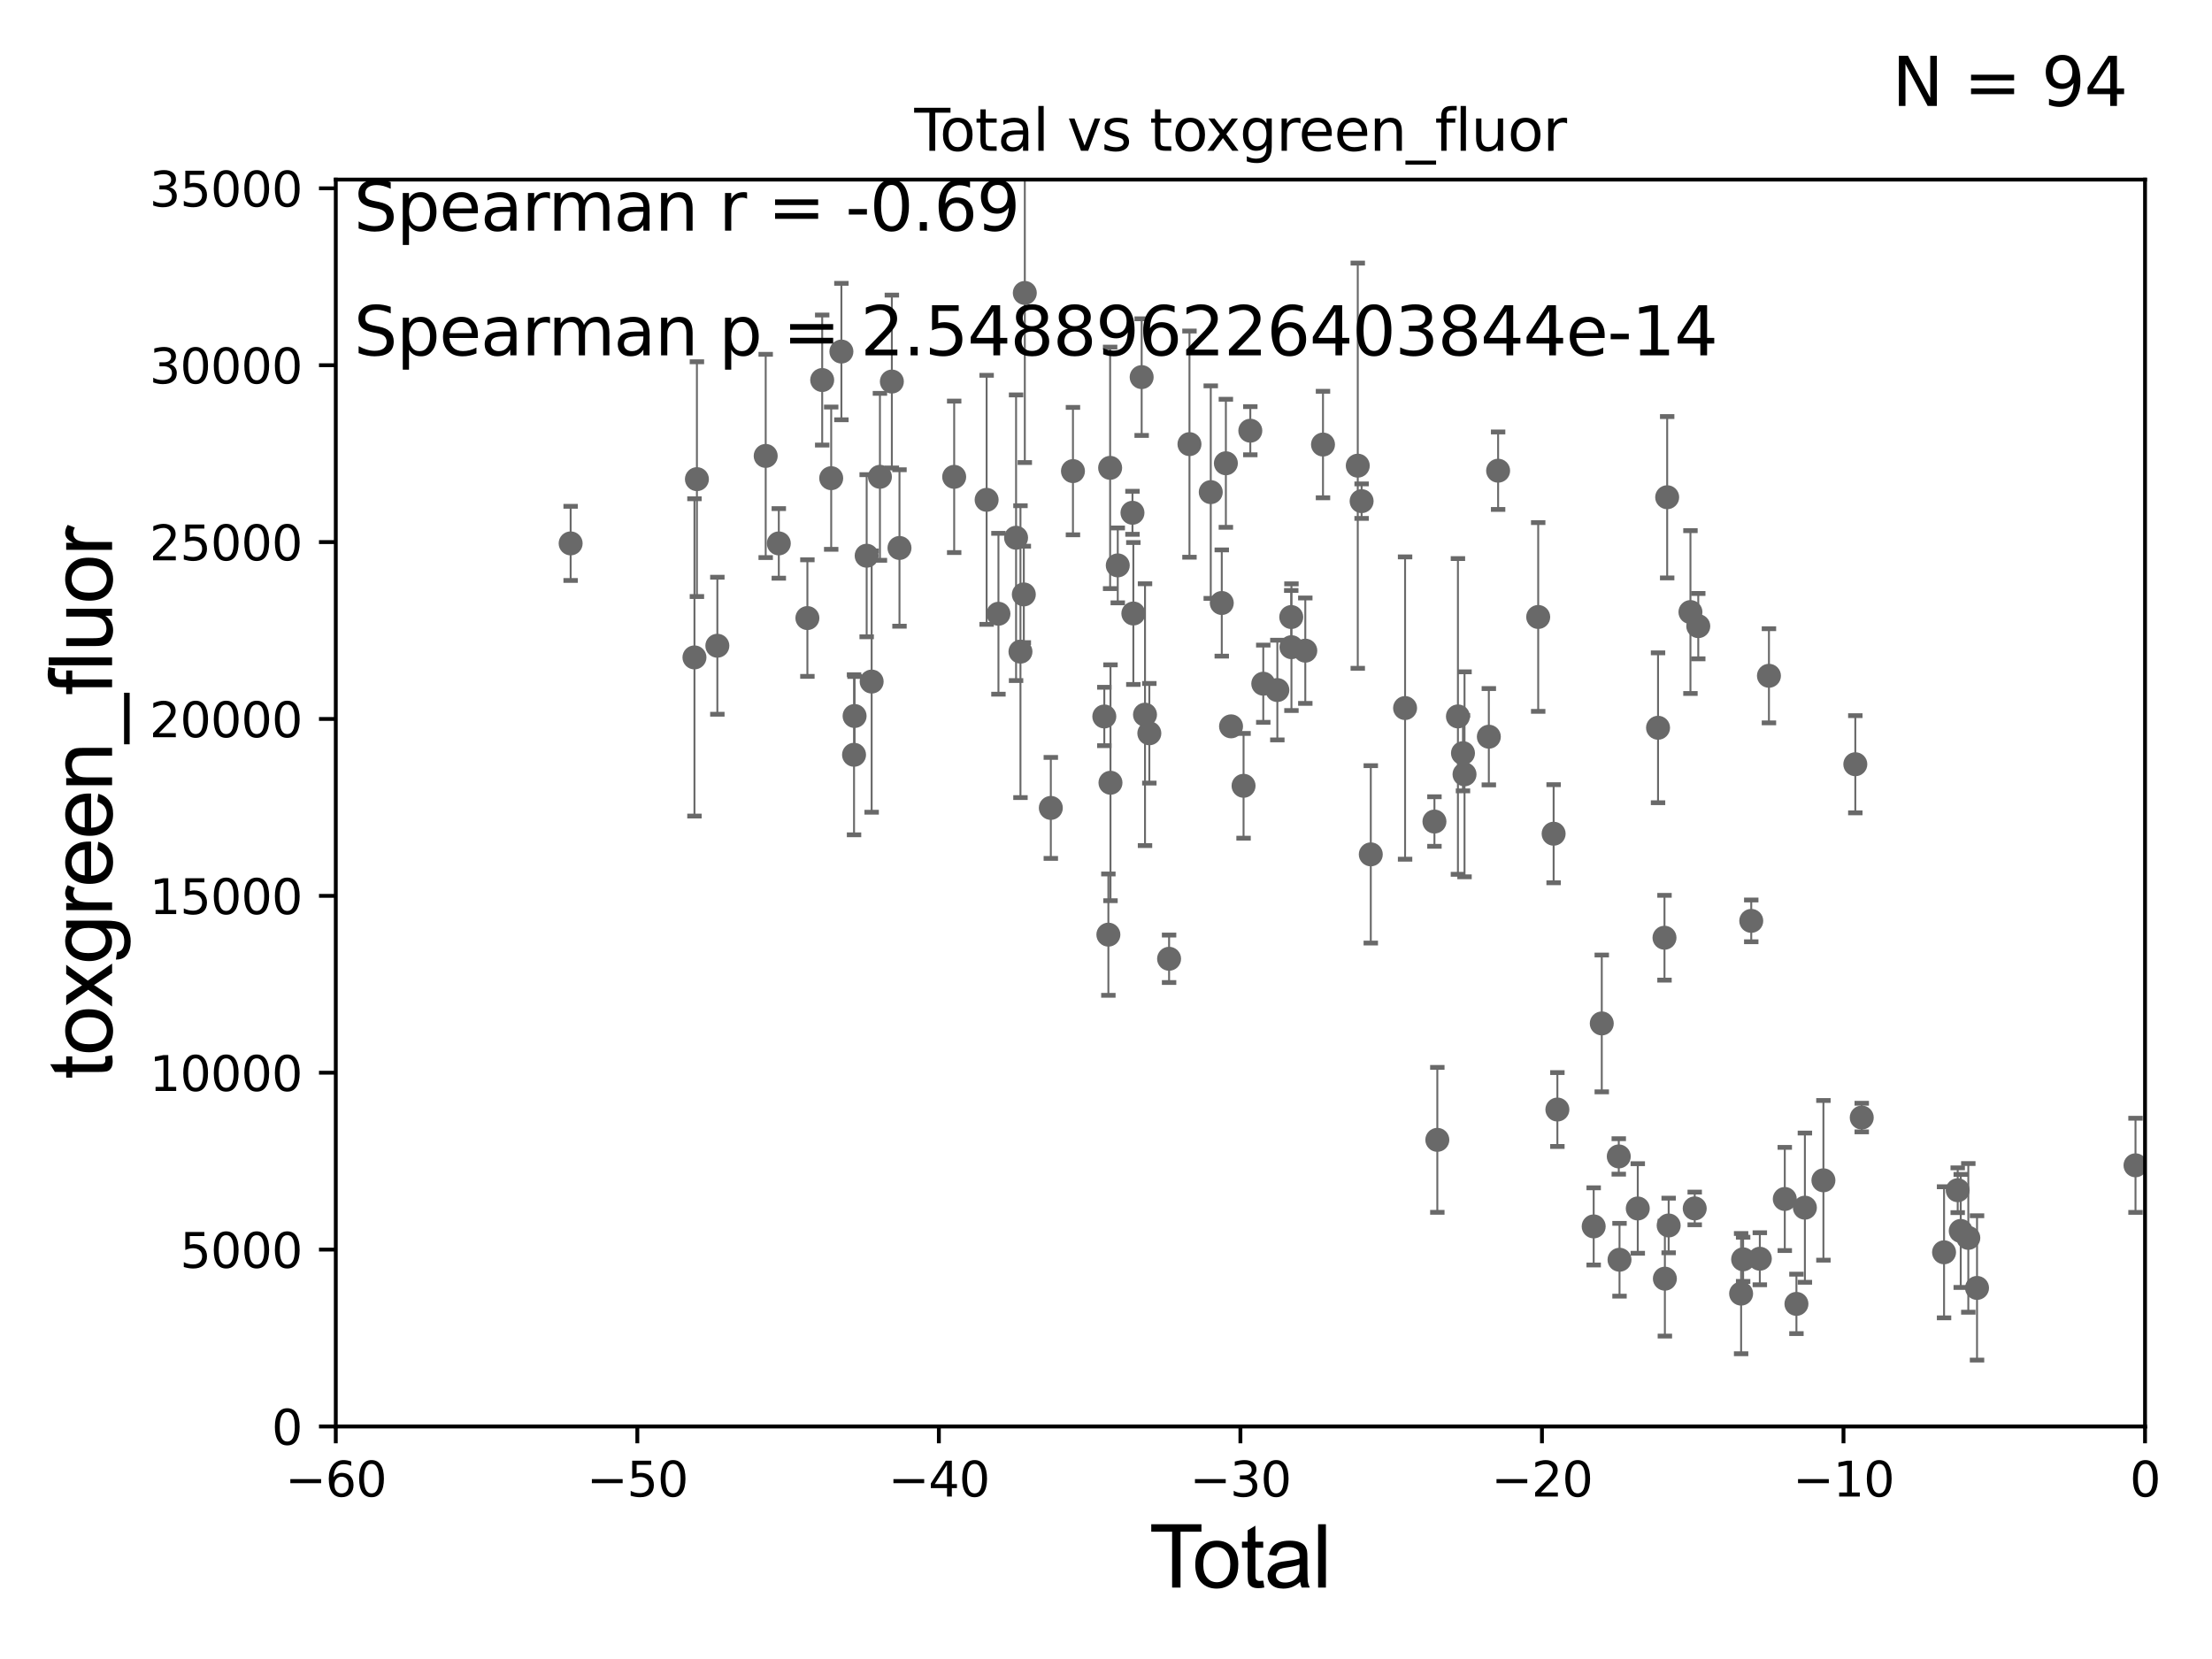 <?xml version="1.0" encoding="utf-8" standalone="no"?>
<!DOCTYPE svg PUBLIC "-//W3C//DTD SVG 1.1//EN"
  "http://www.w3.org/Graphics/SVG/1.1/DTD/svg11.dtd">
<svg xmlns:xlink="http://www.w3.org/1999/xlink" width="460.8pt" height="345.6pt" viewBox="0 0 460.8 345.6" xmlns="http://www.w3.org/2000/svg" version="1.1">
 <defs>
  <style type="text/css">*{stroke-linejoin: round; stroke-linecap: butt}</style>
 </defs>
 <g id="figure_1">
  <g id="patch_1">
   <path d="M 0 345.6 
L 460.8 345.6 
L 460.8 0 
L 0 0 
z
" style="fill: #ffffff"/>
  </g>
  <g id="axes_1">
   <g id="patch_2">
    <path d="M 69.95 297.16 
L 446.85 297.16 
L 446.85 37.411 
L 69.95 37.411 
z
" style="fill: #ffffff"/>
   </g>
   <g id="PathCollection_1">
    <defs>
     <path id="mb045b72739" d="M 0 1.118 
C 0.297 1.118 0.581 1 0.791 0.791 
C 1 0.581 1.118 0.297 1.118 0 
C 1.118 -0.297 1 -0.581 0.791 -0.791 
C 0.581 -1 0.297 -1.118 0 -1.118 
C -0.297 -1.118 -0.581 -1 -0.791 -0.791 
C -1 -0.581 -1.118 -0.297 -1.118 0 
C -1.118 0.297 -1 0.581 -0.791 0.791 
C -0.581 1 -0.297 1.118 0 1.118 
z
" style="stroke: #696969"/>
    </defs>
    <g clip-path="url(#p01db24d536)">
     <use xlink:href="#mb045b72739" x="118.875" y="113.199" style="fill: #696969; stroke: #696969"/>
     <use xlink:href="#mb045b72739" x="337.375" y="262.429" style="fill: #696969; stroke: #696969"/>
     <use xlink:href="#mb045b72739" x="337.219" y="240.906" style="fill: #696969; stroke: #696969"/>
     <use xlink:href="#mb045b72739" x="333.678" y="213.2" style="fill: #696969; stroke: #696969"/>
     <use xlink:href="#mb045b72739" x="331.993" y="255.483" style="fill: #696969; stroke: #696969"/>
     <use xlink:href="#mb045b72739" x="324.432" y="231.135" style="fill: #696969; stroke: #696969"/>
     <use xlink:href="#mb045b72739" x="323.649" y="173.68" style="fill: #696969; stroke: #696969"/>
     <use xlink:href="#mb045b72739" x="320.435" y="128.528" style="fill: #696969; stroke: #696969"/>
     <use xlink:href="#mb045b72739" x="312.085" y="98.055" style="fill: #696969; stroke: #696969"/>
     <use xlink:href="#mb045b72739" x="310.152" y="153.471" style="fill: #696969; stroke: #696969"/>
     <use xlink:href="#mb045b72739" x="305.087" y="161.305" style="fill: #696969; stroke: #696969"/>
     <use xlink:href="#mb045b72739" x="304.765" y="156.897" style="fill: #696969; stroke: #696969"/>
     <use xlink:href="#mb045b72739" x="303.713" y="149.245" style="fill: #696969; stroke: #696969"/>
     <use xlink:href="#mb045b72739" x="299.421" y="237.453" style="fill: #696969; stroke: #696969"/>
     <use xlink:href="#mb045b72739" x="298.82" y="171.144" style="fill: #696969; stroke: #696969"/>
     <use xlink:href="#mb045b72739" x="292.704" y="147.5" style="fill: #696969; stroke: #696969"/>
     <use xlink:href="#mb045b72739" x="285.56" y="177.98" style="fill: #696969; stroke: #696969"/>
     <use xlink:href="#mb045b72739" x="283.649" y="104.399" style="fill: #696969; stroke: #696969"/>
     <use xlink:href="#mb045b72739" x="282.848" y="97.008" style="fill: #696969; stroke: #696969"/>
     <use xlink:href="#mb045b72739" x="275.604" y="92.606" style="fill: #696969; stroke: #696969"/>
     <use xlink:href="#mb045b72739" x="341.177" y="251.749" style="fill: #696969; stroke: #696969"/>
     <use xlink:href="#mb045b72739" x="345.4" y="151.608" style="fill: #696969; stroke: #696969"/>
     <use xlink:href="#mb045b72739" x="346.744" y="195.348" style="fill: #696969; stroke: #696969"/>
     <use xlink:href="#mb045b72739" x="346.824" y="266.37" style="fill: #696969; stroke: #696969"/>
     <use xlink:href="#mb045b72739" x="410.035" y="257.871" style="fill: #696969; stroke: #696969"/>
     <use xlink:href="#mb045b72739" x="408.457" y="256.425" style="fill: #696969; stroke: #696969"/>
     <use xlink:href="#mb045b72739" x="407.827" y="247.946" style="fill: #696969; stroke: #696969"/>
     <use xlink:href="#mb045b72739" x="404.982" y="260.876" style="fill: #696969; stroke: #696969"/>
     <use xlink:href="#mb045b72739" x="387.835" y="232.809" style="fill: #696969; stroke: #696969"/>
     <use xlink:href="#mb045b72739" x="386.496" y="159.204" style="fill: #696969; stroke: #696969"/>
     <use xlink:href="#mb045b72739" x="379.852" y="245.88" style="fill: #696969; stroke: #696969"/>
     <use xlink:href="#mb045b72739" x="375.992" y="251.58" style="fill: #696969; stroke: #696969"/>
     <use xlink:href="#mb045b72739" x="374.23" y="271.623" style="fill: #696969; stroke: #696969"/>
     <use xlink:href="#mb045b72739" x="271.917" y="135.545" style="fill: #696969; stroke: #696969"/>
     <use xlink:href="#mb045b72739" x="371.802" y="249.767" style="fill: #696969; stroke: #696969"/>
     <use xlink:href="#mb045b72739" x="366.604" y="262.218" style="fill: #696969; stroke: #696969"/>
     <use xlink:href="#mb045b72739" x="364.817" y="191.835" style="fill: #696969; stroke: #696969"/>
     <use xlink:href="#mb045b72739" x="363.126" y="262.34" style="fill: #696969; stroke: #696969"/>
     <use xlink:href="#mb045b72739" x="362.706" y="269.485" style="fill: #696969; stroke: #696969"/>
     <use xlink:href="#mb045b72739" x="353.779" y="130.437" style="fill: #696969; stroke: #696969"/>
     <use xlink:href="#mb045b72739" x="353.041" y="251.735" style="fill: #696969; stroke: #696969"/>
     <use xlink:href="#mb045b72739" x="352.151" y="127.504" style="fill: #696969; stroke: #696969"/>
     <use xlink:href="#mb045b72739" x="347.613" y="255.289" style="fill: #696969; stroke: #696969"/>
     <use xlink:href="#mb045b72739" x="347.303" y="103.583" style="fill: #696969; stroke: #696969"/>
     <use xlink:href="#mb045b72739" x="368.502" y="140.78" style="fill: #696969; stroke: #696969"/>
     <use xlink:href="#mb045b72739" x="269.032" y="134.821" style="fill: #696969; stroke: #696969"/>
     <use xlink:href="#mb045b72739" x="268.99" y="128.542" style="fill: #696969; stroke: #696969"/>
     <use xlink:href="#mb045b72739" x="266.094" y="143.749" style="fill: #696969; stroke: #696969"/>
     <use xlink:href="#mb045b72739" x="211.666" y="112.022" style="fill: #696969; stroke: #696969"/>
     <use xlink:href="#mb045b72739" x="207.994" y="127.858" style="fill: #696969; stroke: #696969"/>
     <use xlink:href="#mb045b72739" x="205.533" y="104.123" style="fill: #696969; stroke: #696969"/>
     <use xlink:href="#mb045b72739" x="198.773" y="99.335" style="fill: #696969; stroke: #696969"/>
     <use xlink:href="#mb045b72739" x="187.38" y="114.153" style="fill: #696969; stroke: #696969"/>
     <use xlink:href="#mb045b72739" x="185.791" y="79.485" style="fill: #696969; stroke: #696969"/>
     <use xlink:href="#mb045b72739" x="183.306" y="99.328" style="fill: #696969; stroke: #696969"/>
     <use xlink:href="#mb045b72739" x="181.58" y="141.982" style="fill: #696969; stroke: #696969"/>
     <use xlink:href="#mb045b72739" x="180.543" y="115.767" style="fill: #696969; stroke: #696969"/>
     <use xlink:href="#mb045b72739" x="212.581" y="135.749" style="fill: #696969; stroke: #696969"/>
     <use xlink:href="#mb045b72739" x="178.027" y="149.157" style="fill: #696969; stroke: #696969"/>
     <use xlink:href="#mb045b72739" x="175.279" y="73.236" style="fill: #696969; stroke: #696969"/>
     <use xlink:href="#mb045b72739" x="173.154" y="99.614" style="fill: #696969; stroke: #696969"/>
     <use xlink:href="#mb045b72739" x="171.278" y="79.167" style="fill: #696969; stroke: #696969"/>
     <use xlink:href="#mb045b72739" x="168.195" y="128.754" style="fill: #696969; stroke: #696969"/>
     <use xlink:href="#mb045b72739" x="162.239" y="113.2" style="fill: #696969; stroke: #696969"/>
     <use xlink:href="#mb045b72739" x="159.509" y="94.978" style="fill: #696969; stroke: #696969"/>
     <use xlink:href="#mb045b72739" x="149.438" y="134.52" style="fill: #696969; stroke: #696969"/>
     <use xlink:href="#mb045b72739" x="145.18" y="99.816" style="fill: #696969; stroke: #696969"/>
     <use xlink:href="#mb045b72739" x="144.669" y="136.951" style="fill: #696969; stroke: #696969"/>
     <use xlink:href="#mb045b72739" x="177.912" y="157.235" style="fill: #696969; stroke: #696969"/>
     <use xlink:href="#mb045b72739" x="411.851" y="268.298" style="fill: #696969; stroke: #696969"/>
     <use xlink:href="#mb045b72739" x="213.281" y="123.829" style="fill: #696969; stroke: #696969"/>
     <use xlink:href="#mb045b72739" x="218.905" y="168.304" style="fill: #696969; stroke: #696969"/>
     <use xlink:href="#mb045b72739" x="263.163" y="142.429" style="fill: #696969; stroke: #696969"/>
     <use xlink:href="#mb045b72739" x="260.462" y="89.723" style="fill: #696969; stroke: #696969"/>
     <use xlink:href="#mb045b72739" x="259.056" y="163.697" style="fill: #696969; stroke: #696969"/>
     <use xlink:href="#mb045b72739" x="256.448" y="151.31" style="fill: #696969; stroke: #696969"/>
     <use xlink:href="#mb045b72739" x="255.372" y="96.508" style="fill: #696969; stroke: #696969"/>
     <use xlink:href="#mb045b72739" x="254.517" y="125.617" style="fill: #696969; stroke: #696969"/>
     <use xlink:href="#mb045b72739" x="252.223" y="102.518" style="fill: #696969; stroke: #696969"/>
     <use xlink:href="#mb045b72739" x="247.788" y="92.52" style="fill: #696969; stroke: #696969"/>
     <use xlink:href="#mb045b72739" x="243.542" y="199.731" style="fill: #696969; stroke: #696969"/>
     <use xlink:href="#mb045b72739" x="213.486" y="61.025" style="fill: #696969; stroke: #696969"/>
     <use xlink:href="#mb045b72739" x="239.427" y="152.757" style="fill: #696969; stroke: #696969"/>
     <use xlink:href="#mb045b72739" x="237.829" y="78.559" style="fill: #696969; stroke: #696969"/>
     <use xlink:href="#mb045b72739" x="236.097" y="127.804" style="fill: #696969; stroke: #696969"/>
     <use xlink:href="#mb045b72739" x="235.915" y="106.821" style="fill: #696969; stroke: #696969"/>
     <use xlink:href="#mb045b72739" x="232.851" y="117.781" style="fill: #696969; stroke: #696969"/>
     <use xlink:href="#mb045b72739" x="231.334" y="163.062" style="fill: #696969; stroke: #696969"/>
     <use xlink:href="#mb045b72739" x="231.261" y="97.461" style="fill: #696969; stroke: #696969"/>
     <use xlink:href="#mb045b72739" x="230.895" y="194.704" style="fill: #696969; stroke: #696969"/>
     <use xlink:href="#mb045b72739" x="230.048" y="149.256" style="fill: #696969; stroke: #696969"/>
     <use xlink:href="#mb045b72739" x="223.516" y="98.139" style="fill: #696969; stroke: #696969"/>
     <use xlink:href="#mb045b72739" x="238.526" y="148.879" style="fill: #696969; stroke: #696969"/>
     <use xlink:href="#mb045b72739" x="444.865" y="242.756" style="fill: #696969; stroke: #696969"/>
    </g>
   </g>
   <g id="matplotlib.axis_1">
    <g id="xtick_1">
     <g id="line2d_1">
      <defs>
       <path id="mc44c91e2f4" d="M 0 0 
L 0 3.5 
" style="stroke: #000000; stroke-width: 0.8"/>
      </defs>
      <g>
       <use xlink:href="#mc44c91e2f4" x="69.95" y="297.16" style="stroke: #000000; stroke-width: 0.8"/>
      </g>
     </g>
     <g id="text_1">
      <!-- −60 -->
      <g transform="translate(59.398 311.758)scale(0.1 -0.1)">
       <defs>
        <path id="DejaVuSans-2212" d="M 678 2272 
L 4684 2272 
L 4684 1741 
L 678 1741 
L 678 2272 
z
" transform="scale(0.016)"/>
        <path id="DejaVuSans-36" d="M 2113 2584 
Q 1688 2584 1439 2293 
Q 1191 2003 1191 1497 
Q 1191 994 1439 701 
Q 1688 409 2113 409 
Q 2538 409 2786 701 
Q 3034 994 3034 1497 
Q 3034 2003 2786 2293 
Q 2538 2584 2113 2584 
z
M 3366 4563 
L 3366 3988 
Q 3128 4100 2886 4159 
Q 2644 4219 2406 4219 
Q 1781 4219 1451 3797 
Q 1122 3375 1075 2522 
Q 1259 2794 1537 2939 
Q 1816 3084 2150 3084 
Q 2853 3084 3261 2657 
Q 3669 2231 3669 1497 
Q 3669 778 3244 343 
Q 2819 -91 2113 -91 
Q 1303 -91 875 529 
Q 447 1150 447 2328 
Q 447 3434 972 4092 
Q 1497 4750 2381 4750 
Q 2619 4750 2861 4703 
Q 3103 4656 3366 4563 
z
" transform="scale(0.016)"/>
        <path id="DejaVuSans-30" d="M 2034 4250 
Q 1547 4250 1301 3770 
Q 1056 3291 1056 2328 
Q 1056 1369 1301 889 
Q 1547 409 2034 409 
Q 2525 409 2770 889 
Q 3016 1369 3016 2328 
Q 3016 3291 2770 3770 
Q 2525 4250 2034 4250 
z
M 2034 4750 
Q 2819 4750 3233 4129 
Q 3647 3509 3647 2328 
Q 3647 1150 3233 529 
Q 2819 -91 2034 -91 
Q 1250 -91 836 529 
Q 422 1150 422 2328 
Q 422 3509 836 4129 
Q 1250 4750 2034 4750 
z
" transform="scale(0.016)"/>
       </defs>
       <use xlink:href="#DejaVuSans-2212"/>
       <use xlink:href="#DejaVuSans-36" x="83.789"/>
       <use xlink:href="#DejaVuSans-30" x="147.412"/>
      </g>
     </g>
    </g>
    <g id="xtick_2">
     <g id="line2d_2">
      <g>
       <use xlink:href="#mc44c91e2f4" x="132.767" y="297.16" style="stroke: #000000; stroke-width: 0.8"/>
      </g>
     </g>
     <g id="text_2">
      <!-- −50 -->
      <g transform="translate(122.214 311.758)scale(0.1 -0.1)">
       <defs>
        <path id="DejaVuSans-35" d="M 691 4666 
L 3169 4666 
L 3169 4134 
L 1269 4134 
L 1269 2991 
Q 1406 3038 1543 3061 
Q 1681 3084 1819 3084 
Q 2600 3084 3056 2656 
Q 3513 2228 3513 1497 
Q 3513 744 3044 326 
Q 2575 -91 1722 -91 
Q 1428 -91 1123 -41 
Q 819 9 494 109 
L 494 744 
Q 775 591 1075 516 
Q 1375 441 1709 441 
Q 2250 441 2565 725 
Q 2881 1009 2881 1497 
Q 2881 1984 2565 2268 
Q 2250 2553 1709 2553 
Q 1456 2553 1204 2497 
Q 953 2441 691 2322 
L 691 4666 
z
" transform="scale(0.016)"/>
       </defs>
       <use xlink:href="#DejaVuSans-2212"/>
       <use xlink:href="#DejaVuSans-35" x="83.789"/>
       <use xlink:href="#DejaVuSans-30" x="147.412"/>
      </g>
     </g>
    </g>
    <g id="xtick_3">
     <g id="line2d_3">
      <g>
       <use xlink:href="#mc44c91e2f4" x="195.583" y="297.16" style="stroke: #000000; stroke-width: 0.8"/>
      </g>
     </g>
     <g id="text_3">
      <!-- −40 -->
      <g transform="translate(185.031 311.758)scale(0.1 -0.1)">
       <defs>
        <path id="DejaVuSans-34" d="M 2419 4116 
L 825 1625 
L 2419 1625 
L 2419 4116 
z
M 2253 4666 
L 3047 4666 
L 3047 1625 
L 3713 1625 
L 3713 1100 
L 3047 1100 
L 3047 0 
L 2419 0 
L 2419 1100 
L 313 1100 
L 313 1709 
L 2253 4666 
z
" transform="scale(0.016)"/>
       </defs>
       <use xlink:href="#DejaVuSans-2212"/>
       <use xlink:href="#DejaVuSans-34" x="83.789"/>
       <use xlink:href="#DejaVuSans-30" x="147.412"/>
      </g>
     </g>
    </g>
    <g id="xtick_4">
     <g id="line2d_4">
      <g>
       <use xlink:href="#mc44c91e2f4" x="258.4" y="297.16" style="stroke: #000000; stroke-width: 0.8"/>
      </g>
     </g>
     <g id="text_4">
      <!-- −30 -->
      <g transform="translate(247.848 311.758)scale(0.1 -0.1)">
       <defs>
        <path id="DejaVuSans-33" d="M 2597 2516 
Q 3050 2419 3304 2112 
Q 3559 1806 3559 1356 
Q 3559 666 3084 287 
Q 2609 -91 1734 -91 
Q 1441 -91 1130 -33 
Q 819 25 488 141 
L 488 750 
Q 750 597 1062 519 
Q 1375 441 1716 441 
Q 2309 441 2620 675 
Q 2931 909 2931 1356 
Q 2931 1769 2642 2001 
Q 2353 2234 1838 2234 
L 1294 2234 
L 1294 2753 
L 1863 2753 
Q 2328 2753 2575 2939 
Q 2822 3125 2822 3475 
Q 2822 3834 2567 4026 
Q 2313 4219 1838 4219 
Q 1578 4219 1281 4162 
Q 984 4106 628 3988 
L 628 4550 
Q 988 4650 1302 4700 
Q 1616 4750 1894 4750 
Q 2613 4750 3031 4423 
Q 3450 4097 3450 3541 
Q 3450 3153 3228 2886 
Q 3006 2619 2597 2516 
z
" transform="scale(0.016)"/>
       </defs>
       <use xlink:href="#DejaVuSans-2212"/>
       <use xlink:href="#DejaVuSans-33" x="83.789"/>
       <use xlink:href="#DejaVuSans-30" x="147.412"/>
      </g>
     </g>
    </g>
    <g id="xtick_5">
     <g id="line2d_5">
      <g>
       <use xlink:href="#mc44c91e2f4" x="321.217" y="297.16" style="stroke: #000000; stroke-width: 0.8"/>
      </g>
     </g>
     <g id="text_5">
      <!-- −20 -->
      <g transform="translate(310.664 311.758)scale(0.1 -0.1)">
       <defs>
        <path id="DejaVuSans-32" d="M 1228 531 
L 3431 531 
L 3431 0 
L 469 0 
L 469 531 
Q 828 903 1448 1529 
Q 2069 2156 2228 2338 
Q 2531 2678 2651 2914 
Q 2772 3150 2772 3378 
Q 2772 3750 2511 3984 
Q 2250 4219 1831 4219 
Q 1534 4219 1204 4116 
Q 875 4013 500 3803 
L 500 4441 
Q 881 4594 1212 4672 
Q 1544 4750 1819 4750 
Q 2544 4750 2975 4387 
Q 3406 4025 3406 3419 
Q 3406 3131 3298 2873 
Q 3191 2616 2906 2266 
Q 2828 2175 2409 1742 
Q 1991 1309 1228 531 
z
" transform="scale(0.016)"/>
       </defs>
       <use xlink:href="#DejaVuSans-2212"/>
       <use xlink:href="#DejaVuSans-32" x="83.789"/>
       <use xlink:href="#DejaVuSans-30" x="147.412"/>
      </g>
     </g>
    </g>
    <g id="xtick_6">
     <g id="line2d_6">
      <g>
       <use xlink:href="#mc44c91e2f4" x="384.033" y="297.16" style="stroke: #000000; stroke-width: 0.8"/>
      </g>
     </g>
     <g id="text_6">
      <!-- −10 -->
      <g transform="translate(373.481 311.758)scale(0.1 -0.1)">
       <defs>
        <path id="DejaVuSans-31" d="M 794 531 
L 1825 531 
L 1825 4091 
L 703 3866 
L 703 4441 
L 1819 4666 
L 2450 4666 
L 2450 531 
L 3481 531 
L 3481 0 
L 794 0 
L 794 531 
z
" transform="scale(0.016)"/>
       </defs>
       <use xlink:href="#DejaVuSans-2212"/>
       <use xlink:href="#DejaVuSans-31" x="83.789"/>
       <use xlink:href="#DejaVuSans-30" x="147.412"/>
      </g>
     </g>
    </g>
    <g id="xtick_7">
     <g id="line2d_7">
      <g>
       <use xlink:href="#mc44c91e2f4" x="446.85" y="297.16" style="stroke: #000000; stroke-width: 0.8"/>
      </g>
     </g>
     <g id="text_7">
      <!-- 0 -->
      <g transform="translate(443.669 311.758)scale(0.1 -0.1)">
       <use xlink:href="#DejaVuSans-30"/>
      </g>
     </g>
    </g>
    <g id="text_8">
     <!-- Total -->
     <g transform="translate(239.395 330.722)scale(0.18 -0.18)">
      <defs>
       <path id="ArialMT-54" d="M 1659 0 
L 1659 4041 
L 150 4041 
L 150 4581 
L 3781 4581 
L 3781 4041 
L 2266 4041 
L 2266 0 
L 1659 0 
z
" transform="scale(0.016)"/>
       <path id="ArialMT-6f" d="M 213 1659 
Q 213 2581 725 3025 
Q 1153 3394 1769 3394 
Q 2453 3394 2887 2945 
Q 3322 2497 3322 1706 
Q 3322 1066 3130 698 
Q 2938 331 2570 128 
Q 2203 -75 1769 -75 
Q 1072 -75 642 372 
Q 213 819 213 1659 
z
M 791 1659 
Q 791 1022 1069 705 
Q 1347 388 1769 388 
Q 2188 388 2466 706 
Q 2744 1025 2744 1678 
Q 2744 2294 2464 2611 
Q 2184 2928 1769 2928 
Q 1347 2928 1069 2612 
Q 791 2297 791 1659 
z
" transform="scale(0.016)"/>
       <path id="ArialMT-74" d="M 1650 503 
L 1731 6 
Q 1494 -44 1306 -44 
Q 1000 -44 831 53 
Q 663 150 594 308 
Q 525 466 525 972 
L 525 2881 
L 113 2881 
L 113 3319 
L 525 3319 
L 525 4141 
L 1084 4478 
L 1084 3319 
L 1650 3319 
L 1650 2881 
L 1084 2881 
L 1084 941 
Q 1084 700 1114 631 
Q 1144 563 1211 522 
Q 1278 481 1403 481 
Q 1497 481 1650 503 
z
" transform="scale(0.016)"/>
       <path id="ArialMT-61" d="M 2588 409 
Q 2275 144 1986 34 
Q 1697 -75 1366 -75 
Q 819 -75 525 192 
Q 231 459 231 875 
Q 231 1119 342 1320 
Q 453 1522 633 1644 
Q 813 1766 1038 1828 
Q 1203 1872 1538 1913 
Q 2219 1994 2541 2106 
Q 2544 2222 2544 2253 
Q 2544 2597 2384 2738 
Q 2169 2928 1744 2928 
Q 1347 2928 1158 2789 
Q 969 2650 878 2297 
L 328 2372 
Q 403 2725 575 2942 
Q 747 3159 1072 3276 
Q 1397 3394 1825 3394 
Q 2250 3394 2515 3294 
Q 2781 3194 2906 3042 
Q 3031 2891 3081 2659 
Q 3109 2516 3109 2141 
L 3109 1391 
Q 3109 606 3145 398 
Q 3181 191 3288 0 
L 2700 0 
Q 2613 175 2588 409 
z
M 2541 1666 
Q 2234 1541 1622 1453 
Q 1275 1403 1131 1340 
Q 988 1278 909 1158 
Q 831 1038 831 891 
Q 831 666 1001 516 
Q 1172 366 1500 366 
Q 1825 366 2078 508 
Q 2331 650 2450 897 
Q 2541 1088 2541 1459 
L 2541 1666 
z
" transform="scale(0.016)"/>
       <path id="ArialMT-6c" d="M 409 0 
L 409 4581 
L 972 4581 
L 972 0 
L 409 0 
z
" transform="scale(0.016)"/>
      </defs>
      <use xlink:href="#ArialMT-54"/>
      <use xlink:href="#ArialMT-6f" x="49.959"/>
      <use xlink:href="#ArialMT-74" x="105.574"/>
      <use xlink:href="#ArialMT-61" x="133.357"/>
      <use xlink:href="#ArialMT-6c" x="188.973"/>
     </g>
    </g>
   </g>
   <g id="matplotlib.axis_2">
    <g id="ytick_1">
     <g id="line2d_8">
      <defs>
       <path id="m565cd4649a" d="M 0 0 
L -3.5 0 
" style="stroke: #000000; stroke-width: 0.8"/>
      </defs>
      <g>
       <use xlink:href="#m565cd4649a" x="69.95" y="297.16" style="stroke: #000000; stroke-width: 0.8"/>
      </g>
     </g>
     <g id="text_9">
      <!-- 0 -->
      <g transform="translate(56.587 300.959)scale(0.1 -0.1)">
       <use xlink:href="#DejaVuSans-30"/>
      </g>
     </g>
    </g>
    <g id="ytick_2">
     <g id="line2d_9">
      <g>
       <use xlink:href="#m565cd4649a" x="69.95" y="260.313" style="stroke: #000000; stroke-width: 0.8"/>
      </g>
     </g>
     <g id="text_10">
      <!-- 5000 -->
      <g transform="translate(37.5 264.112)scale(0.1 -0.1)">
       <use xlink:href="#DejaVuSans-35"/>
       <use xlink:href="#DejaVuSans-30" x="63.623"/>
       <use xlink:href="#DejaVuSans-30" x="127.246"/>
       <use xlink:href="#DejaVuSans-30" x="190.869"/>
      </g>
     </g>
    </g>
    <g id="ytick_3">
     <g id="line2d_10">
      <g>
       <use xlink:href="#m565cd4649a" x="69.95" y="223.467" style="stroke: #000000; stroke-width: 0.8"/>
      </g>
     </g>
     <g id="text_11">
      <!-- 10000 -->
      <g transform="translate(31.137 227.266)scale(0.1 -0.1)">
       <use xlink:href="#DejaVuSans-31"/>
       <use xlink:href="#DejaVuSans-30" x="63.623"/>
       <use xlink:href="#DejaVuSans-30" x="127.246"/>
       <use xlink:href="#DejaVuSans-30" x="190.869"/>
       <use xlink:href="#DejaVuSans-30" x="254.492"/>
      </g>
     </g>
    </g>
    <g id="ytick_4">
     <g id="line2d_11">
      <g>
       <use xlink:href="#m565cd4649a" x="69.95" y="186.62" style="stroke: #000000; stroke-width: 0.8"/>
      </g>
     </g>
     <g id="text_12">
      <!-- 15000 -->
      <g transform="translate(31.137 190.419)scale(0.1 -0.1)">
       <use xlink:href="#DejaVuSans-31"/>
       <use xlink:href="#DejaVuSans-35" x="63.623"/>
       <use xlink:href="#DejaVuSans-30" x="127.246"/>
       <use xlink:href="#DejaVuSans-30" x="190.869"/>
       <use xlink:href="#DejaVuSans-30" x="254.492"/>
      </g>
     </g>
    </g>
    <g id="ytick_5">
     <g id="line2d_12">
      <g>
       <use xlink:href="#m565cd4649a" x="69.95" y="149.773" style="stroke: #000000; stroke-width: 0.8"/>
      </g>
     </g>
     <g id="text_13">
      <!-- 20000 -->
      <g transform="translate(31.137 153.572)scale(0.1 -0.1)">
       <use xlink:href="#DejaVuSans-32"/>
       <use xlink:href="#DejaVuSans-30" x="63.623"/>
       <use xlink:href="#DejaVuSans-30" x="127.246"/>
       <use xlink:href="#DejaVuSans-30" x="190.869"/>
       <use xlink:href="#DejaVuSans-30" x="254.492"/>
      </g>
     </g>
    </g>
    <g id="ytick_6">
     <g id="line2d_13">
      <g>
       <use xlink:href="#m565cd4649a" x="69.95" y="112.926" style="stroke: #000000; stroke-width: 0.8"/>
      </g>
     </g>
     <g id="text_14">
      <!-- 25000 -->
      <g transform="translate(31.137 116.726)scale(0.1 -0.1)">
       <use xlink:href="#DejaVuSans-32"/>
       <use xlink:href="#DejaVuSans-35" x="63.623"/>
       <use xlink:href="#DejaVuSans-30" x="127.246"/>
       <use xlink:href="#DejaVuSans-30" x="190.869"/>
       <use xlink:href="#DejaVuSans-30" x="254.492"/>
      </g>
     </g>
    </g>
    <g id="ytick_7">
     <g id="line2d_14">
      <g>
       <use xlink:href="#m565cd4649a" x="69.95" y="76.08" style="stroke: #000000; stroke-width: 0.8"/>
      </g>
     </g>
     <g id="text_15">
      <!-- 30000 -->
      <g transform="translate(31.137 79.879)scale(0.1 -0.1)">
       <use xlink:href="#DejaVuSans-33"/>
       <use xlink:href="#DejaVuSans-30" x="63.623"/>
       <use xlink:href="#DejaVuSans-30" x="127.246"/>
       <use xlink:href="#DejaVuSans-30" x="190.869"/>
       <use xlink:href="#DejaVuSans-30" x="254.492"/>
      </g>
     </g>
    </g>
    <g id="ytick_8">
     <g id="line2d_15">
      <g>
       <use xlink:href="#m565cd4649a" x="69.95" y="39.233" style="stroke: #000000; stroke-width: 0.8"/>
      </g>
     </g>
     <g id="text_16">
      <!-- 35000 -->
      <g transform="translate(31.137 43.032)scale(0.1 -0.1)">
       <use xlink:href="#DejaVuSans-33"/>
       <use xlink:href="#DejaVuSans-35" x="63.623"/>
       <use xlink:href="#DejaVuSans-30" x="127.246"/>
       <use xlink:href="#DejaVuSans-30" x="190.869"/>
       <use xlink:href="#DejaVuSans-30" x="254.492"/>
      </g>
     </g>
    </g>
    <g id="text_17">
     <!-- toxgreen_fluor -->
     <g transform="translate(23.349 224.818)rotate(-90)scale(0.18 -0.18)">
      <defs>
       <path id="ArialMT-78" d="M 47 0 
L 1259 1725 
L 138 3319 
L 841 3319 
L 1350 2541 
Q 1494 2319 1581 2169 
Q 1719 2375 1834 2534 
L 2394 3319 
L 3066 3319 
L 1919 1756 
L 3153 0 
L 2463 0 
L 1781 1031 
L 1600 1309 
L 728 0 
L 47 0 
z
" transform="scale(0.016)"/>
       <path id="ArialMT-67" d="M 319 -275 
L 866 -356 
Q 900 -609 1056 -725 
Q 1266 -881 1628 -881 
Q 2019 -881 2231 -725 
Q 2444 -569 2519 -288 
Q 2563 -116 2559 434 
Q 2191 0 1641 0 
Q 956 0 581 494 
Q 206 988 206 1678 
Q 206 2153 378 2554 
Q 550 2956 876 3175 
Q 1203 3394 1644 3394 
Q 2231 3394 2613 2919 
L 2613 3319 
L 3131 3319 
L 3131 450 
Q 3131 -325 2973 -648 
Q 2816 -972 2473 -1159 
Q 2131 -1347 1631 -1347 
Q 1038 -1347 672 -1080 
Q 306 -813 319 -275 
z
M 784 1719 
Q 784 1066 1043 766 
Q 1303 466 1694 466 
Q 2081 466 2343 764 
Q 2606 1063 2606 1700 
Q 2606 2309 2336 2618 
Q 2066 2928 1684 2928 
Q 1309 2928 1046 2623 
Q 784 2319 784 1719 
z
" transform="scale(0.016)"/>
       <path id="ArialMT-72" d="M 416 0 
L 416 3319 
L 922 3319 
L 922 2816 
Q 1116 3169 1280 3281 
Q 1444 3394 1641 3394 
Q 1925 3394 2219 3213 
L 2025 2691 
Q 1819 2813 1613 2813 
Q 1428 2813 1281 2702 
Q 1134 2591 1072 2394 
Q 978 2094 978 1738 
L 978 0 
L 416 0 
z
" transform="scale(0.016)"/>
       <path id="ArialMT-65" d="M 2694 1069 
L 3275 997 
Q 3138 488 2766 206 
Q 2394 -75 1816 -75 
Q 1088 -75 661 373 
Q 234 822 234 1631 
Q 234 2469 665 2931 
Q 1097 3394 1784 3394 
Q 2450 3394 2872 2941 
Q 3294 2488 3294 1666 
Q 3294 1616 3291 1516 
L 816 1516 
Q 847 969 1125 678 
Q 1403 388 1819 388 
Q 2128 388 2347 550 
Q 2566 713 2694 1069 
z
M 847 1978 
L 2700 1978 
Q 2663 2397 2488 2606 
Q 2219 2931 1791 2931 
Q 1403 2931 1139 2672 
Q 875 2413 847 1978 
z
" transform="scale(0.016)"/>
       <path id="ArialMT-6e" d="M 422 0 
L 422 3319 
L 928 3319 
L 928 2847 
Q 1294 3394 1984 3394 
Q 2284 3394 2536 3286 
Q 2788 3178 2913 3003 
Q 3038 2828 3088 2588 
Q 3119 2431 3119 2041 
L 3119 0 
L 2556 0 
L 2556 2019 
Q 2556 2363 2490 2533 
Q 2425 2703 2258 2804 
Q 2091 2906 1866 2906 
Q 1506 2906 1245 2678 
Q 984 2450 984 1813 
L 984 0 
L 422 0 
z
" transform="scale(0.016)"/>
       <path id="ArialMT-5f" d="M -97 -1272 
L -97 -866 
L 3631 -866 
L 3631 -1272 
L -97 -1272 
z
" transform="scale(0.016)"/>
       <path id="ArialMT-66" d="M 556 0 
L 556 2881 
L 59 2881 
L 59 3319 
L 556 3319 
L 556 3672 
Q 556 4006 616 4169 
Q 697 4388 901 4523 
Q 1106 4659 1475 4659 
Q 1713 4659 2000 4603 
L 1916 4113 
Q 1741 4144 1584 4144 
Q 1328 4144 1222 4034 
Q 1116 3925 1116 3625 
L 1116 3319 
L 1763 3319 
L 1763 2881 
L 1116 2881 
L 1116 0 
L 556 0 
z
" transform="scale(0.016)"/>
       <path id="ArialMT-75" d="M 2597 0 
L 2597 488 
Q 2209 -75 1544 -75 
Q 1250 -75 995 37 
Q 741 150 617 320 
Q 494 491 444 738 
Q 409 903 409 1263 
L 409 3319 
L 972 3319 
L 972 1478 
Q 972 1038 1006 884 
Q 1059 663 1231 536 
Q 1403 409 1656 409 
Q 1909 409 2131 539 
Q 2353 669 2445 892 
Q 2538 1116 2538 1541 
L 2538 3319 
L 3100 3319 
L 3100 0 
L 2597 0 
z
" transform="scale(0.016)"/>
      </defs>
      <use xlink:href="#ArialMT-74"/>
      <use xlink:href="#ArialMT-6f" x="27.783"/>
      <use xlink:href="#ArialMT-78" x="83.398"/>
      <use xlink:href="#ArialMT-67" x="133.398"/>
      <use xlink:href="#ArialMT-72" x="189.014"/>
      <use xlink:href="#ArialMT-65" x="222.314"/>
      <use xlink:href="#ArialMT-65" x="277.93"/>
      <use xlink:href="#ArialMT-6e" x="333.545"/>
      <use xlink:href="#ArialMT-5f" x="389.16"/>
      <use xlink:href="#ArialMT-66" x="444.775"/>
      <use xlink:href="#ArialMT-6c" x="472.559"/>
      <use xlink:href="#ArialMT-75" x="494.775"/>
      <use xlink:href="#ArialMT-6f" x="550.391"/>
      <use xlink:href="#ArialMT-72" x="606.006"/>
     </g>
    </g>
   </g>
   <g id="LineCollection_1">
    <path d="M 118.875 120.924 
L 118.875 105.473 
" clip-path="url(#p01db24d536)" style="fill: none; stroke: #696969; stroke-width: 0.4"/>
    <path d="M 337.375 270.011 
L 337.375 254.847 
" clip-path="url(#p01db24d536)" style="fill: none; stroke: #696969; stroke-width: 0.4"/>
    <path d="M 337.219 244.596 
L 337.219 237.215 
" clip-path="url(#p01db24d536)" style="fill: none; stroke: #696969; stroke-width: 0.4"/>
    <path d="M 333.678 227.45 
L 333.678 198.95 
" clip-path="url(#p01db24d536)" style="fill: none; stroke: #696969; stroke-width: 0.4"/>
    <path d="M 331.993 263.524 
L 331.993 247.443 
" clip-path="url(#p01db24d536)" style="fill: none; stroke: #696969; stroke-width: 0.4"/>
    <path d="M 324.432 238.83 
L 324.432 223.44 
" clip-path="url(#p01db24d536)" style="fill: none; stroke: #696969; stroke-width: 0.4"/>
    <path d="M 323.649 183.899 
L 323.649 163.462 
" clip-path="url(#p01db24d536)" style="fill: none; stroke: #696969; stroke-width: 0.4"/>
    <path d="M 320.435 148.187 
L 320.435 108.869 
" clip-path="url(#p01db24d536)" style="fill: none; stroke: #696969; stroke-width: 0.4"/>
    <path d="M 312.085 106.125 
L 312.085 89.985 
" clip-path="url(#p01db24d536)" style="fill: none; stroke: #696969; stroke-width: 0.4"/>
    <path d="M 310.152 163.505 
L 310.152 143.438 
" clip-path="url(#p01db24d536)" style="fill: none; stroke: #696969; stroke-width: 0.4"/>
    <path d="M 305.087 182.658 
L 305.087 139.952 
" clip-path="url(#p01db24d536)" style="fill: none; stroke: #696969; stroke-width: 0.4"/>
    <path d="M 304.765 164.75 
L 304.765 149.044 
" clip-path="url(#p01db24d536)" style="fill: none; stroke: #696969; stroke-width: 0.4"/>
    <path d="M 303.713 182.133 
L 303.713 116.358 
" clip-path="url(#p01db24d536)" style="fill: none; stroke: #696969; stroke-width: 0.4"/>
    <path d="M 299.421 252.553 
L 299.421 222.354 
" clip-path="url(#p01db24d536)" style="fill: none; stroke: #696969; stroke-width: 0.4"/>
    <path d="M 298.82 176.306 
L 298.82 165.982 
" clip-path="url(#p01db24d536)" style="fill: none; stroke: #696969; stroke-width: 0.4"/>
    <path d="M 292.704 178.987 
L 292.704 116.012 
" clip-path="url(#p01db24d536)" style="fill: none; stroke: #696969; stroke-width: 0.4"/>
    <path d="M 285.56 196.457 
L 285.56 159.503 
" clip-path="url(#p01db24d536)" style="fill: none; stroke: #696969; stroke-width: 0.4"/>
    <path d="M 283.649 107.993 
L 283.649 100.805 
" clip-path="url(#p01db24d536)" style="fill: none; stroke: #696969; stroke-width: 0.4"/>
    <path d="M 282.848 139.214 
L 282.848 54.803 
" clip-path="url(#p01db24d536)" style="fill: none; stroke: #696969; stroke-width: 0.4"/>
    <path d="M 275.604 103.699 
L 275.604 81.513 
" clip-path="url(#p01db24d536)" style="fill: none; stroke: #696969; stroke-width: 0.4"/>
    <path d="M 341.177 261.079 
L 341.177 242.419 
" clip-path="url(#p01db24d536)" style="fill: none; stroke: #696969; stroke-width: 0.4"/>
    <path d="M 345.4 167.218 
L 345.4 135.999 
" clip-path="url(#p01db24d536)" style="fill: none; stroke: #696969; stroke-width: 0.4"/>
    <path d="M 346.744 204.179 
L 346.744 186.517 
" clip-path="url(#p01db24d536)" style="fill: none; stroke: #696969; stroke-width: 0.4"/>
    <path d="M 346.824 278.332 
L 346.824 254.408 
" clip-path="url(#p01db24d536)" style="fill: none; stroke: #696969; stroke-width: 0.4"/>
    <path d="M 410.035 273.36 
L 410.035 242.383 
" clip-path="url(#p01db24d536)" style="fill: none; stroke: #696969; stroke-width: 0.4"/>
    <path d="M 408.457 268.199 
L 408.457 244.651 
" clip-path="url(#p01db24d536)" style="fill: none; stroke: #696969; stroke-width: 0.4"/>
    <path d="M 407.827 252.608 
L 407.827 243.283 
" clip-path="url(#p01db24d536)" style="fill: none; stroke: #696969; stroke-width: 0.4"/>
    <path d="M 404.982 274.53 
L 404.982 247.222 
" clip-path="url(#p01db24d536)" style="fill: none; stroke: #696969; stroke-width: 0.4"/>
    <path d="M 387.835 235.79 
L 387.835 229.828 
" clip-path="url(#p01db24d536)" style="fill: none; stroke: #696969; stroke-width: 0.4"/>
    <path d="M 386.496 169.327 
L 386.496 149.081 
" clip-path="url(#p01db24d536)" style="fill: none; stroke: #696969; stroke-width: 0.4"/>
    <path d="M 379.852 262.514 
L 379.852 229.247 
" clip-path="url(#p01db24d536)" style="fill: none; stroke: #696969; stroke-width: 0.4"/>
    <path d="M 375.992 267.125 
L 375.992 236.035 
" clip-path="url(#p01db24d536)" style="fill: none; stroke: #696969; stroke-width: 0.4"/>
    <path d="M 374.23 277.811 
L 374.23 265.434 
" clip-path="url(#p01db24d536)" style="fill: none; stroke: #696969; stroke-width: 0.4"/>
    <path d="M 271.917 146.524 
L 271.917 124.566 
" clip-path="url(#p01db24d536)" style="fill: none; stroke: #696969; stroke-width: 0.4"/>
    <path d="M 371.802 260.511 
L 371.802 239.022 
" clip-path="url(#p01db24d536)" style="fill: none; stroke: #696969; stroke-width: 0.4"/>
    <path d="M 366.604 267.638 
L 366.604 256.798 
" clip-path="url(#p01db24d536)" style="fill: none; stroke: #696969; stroke-width: 0.4"/>
    <path d="M 364.817 196.186 
L 364.817 187.485 
" clip-path="url(#p01db24d536)" style="fill: none; stroke: #696969; stroke-width: 0.4"/>
    <path d="M 363.126 266.944 
L 363.126 257.736 
" clip-path="url(#p01db24d536)" style="fill: none; stroke: #696969; stroke-width: 0.4"/>
    <path d="M 362.706 282.011 
L 362.706 256.959 
" clip-path="url(#p01db24d536)" style="fill: none; stroke: #696969; stroke-width: 0.4"/>
    <path d="M 353.779 137.243 
L 353.779 123.631 
" clip-path="url(#p01db24d536)" style="fill: none; stroke: #696969; stroke-width: 0.4"/>
    <path d="M 353.041 255.138 
L 353.041 248.331 
" clip-path="url(#p01db24d536)" style="fill: none; stroke: #696969; stroke-width: 0.4"/>
    <path d="M 352.151 144.466 
L 352.151 110.543 
" clip-path="url(#p01db24d536)" style="fill: none; stroke: #696969; stroke-width: 0.4"/>
    <path d="M 347.613 260.981 
L 347.613 249.597 
" clip-path="url(#p01db24d536)" style="fill: none; stroke: #696969; stroke-width: 0.4"/>
    <path d="M 347.303 120.391 
L 347.303 86.776 
" clip-path="url(#p01db24d536)" style="fill: none; stroke: #696969; stroke-width: 0.4"/>
    <path d="M 368.502 150.586 
L 368.502 130.974 
" clip-path="url(#p01db24d536)" style="fill: none; stroke: #696969; stroke-width: 0.4"/>
    <path d="M 269.032 148.013 
L 269.032 121.628 
" clip-path="url(#p01db24d536)" style="fill: none; stroke: #696969; stroke-width: 0.4"/>
    <path d="M 268.99 134.072 
L 268.99 123.012 
" clip-path="url(#p01db24d536)" style="fill: none; stroke: #696969; stroke-width: 0.4"/>
    <path d="M 266.094 154.131 
L 266.094 133.367 
" clip-path="url(#p01db24d536)" style="fill: none; stroke: #696969; stroke-width: 0.4"/>
    <path d="M 211.666 141.774 
L 211.666 82.269 
" clip-path="url(#p01db24d536)" style="fill: none; stroke: #696969; stroke-width: 0.4"/>
    <path d="M 207.994 144.611 
L 207.994 111.105 
" clip-path="url(#p01db24d536)" style="fill: none; stroke: #696969; stroke-width: 0.4"/>
    <path d="M 205.533 130.062 
L 205.533 78.185 
" clip-path="url(#p01db24d536)" style="fill: none; stroke: #696969; stroke-width: 0.4"/>
    <path d="M 198.773 115.11 
L 198.773 83.56 
" clip-path="url(#p01db24d536)" style="fill: none; stroke: #696969; stroke-width: 0.4"/>
    <path d="M 187.38 130.45 
L 187.38 97.856 
" clip-path="url(#p01db24d536)" style="fill: none; stroke: #696969; stroke-width: 0.4"/>
    <path d="M 185.791 97.492 
L 185.791 61.477 
" clip-path="url(#p01db24d536)" style="fill: none; stroke: #696969; stroke-width: 0.4"/>
    <path d="M 183.306 116.714 
L 183.306 81.941 
" clip-path="url(#p01db24d536)" style="fill: none; stroke: #696969; stroke-width: 0.4"/>
    <path d="M 181.58 169.197 
L 181.58 114.767 
" clip-path="url(#p01db24d536)" style="fill: none; stroke: #696969; stroke-width: 0.4"/>
    <path d="M 180.543 132.652 
L 180.543 98.881 
" clip-path="url(#p01db24d536)" style="fill: none; stroke: #696969; stroke-width: 0.4"/>
    <path d="M 212.581 166.151 
L 212.581 105.348 
" clip-path="url(#p01db24d536)" style="fill: none; stroke: #696969; stroke-width: 0.4"/>
    <path d="M 178.027 157.392 
L 178.027 140.923 
" clip-path="url(#p01db24d536)" style="fill: none; stroke: #696969; stroke-width: 0.4"/>
    <path d="M 175.279 87.444 
L 175.279 59.027 
" clip-path="url(#p01db24d536)" style="fill: none; stroke: #696969; stroke-width: 0.4"/>
    <path d="M 173.154 114.436 
L 173.154 84.791 
" clip-path="url(#p01db24d536)" style="fill: none; stroke: #696969; stroke-width: 0.4"/>
    <path d="M 171.278 92.714 
L 171.278 65.62 
" clip-path="url(#p01db24d536)" style="fill: none; stroke: #696969; stroke-width: 0.4"/>
    <path d="M 168.195 140.897 
L 168.195 116.611 
" clip-path="url(#p01db24d536)" style="fill: none; stroke: #696969; stroke-width: 0.4"/>
    <path d="M 162.239 120.445 
L 162.239 105.956 
" clip-path="url(#p01db24d536)" style="fill: none; stroke: #696969; stroke-width: 0.4"/>
    <path d="M 159.509 116.151 
L 159.509 73.806 
" clip-path="url(#p01db24d536)" style="fill: none; stroke: #696969; stroke-width: 0.4"/>
    <path d="M 149.438 148.791 
L 149.438 120.248 
" clip-path="url(#p01db24d536)" style="fill: none; stroke: #696969; stroke-width: 0.4"/>
    <path d="M 145.18 124.269 
L 145.18 75.362 
" clip-path="url(#p01db24d536)" style="fill: none; stroke: #696969; stroke-width: 0.4"/>
    <path d="M 144.669 170 
L 144.669 103.901 
" clip-path="url(#p01db24d536)" style="fill: none; stroke: #696969; stroke-width: 0.4"/>
    <path d="M 177.912 173.908 
L 177.912 140.562 
" clip-path="url(#p01db24d536)" style="fill: none; stroke: #696969; stroke-width: 0.4"/>
    <path d="M 411.851 283.333 
L 411.851 253.263 
" clip-path="url(#p01db24d536)" style="fill: none; stroke: #696969; stroke-width: 0.4"/>
    <path d="M 213.281 133.875 
L 213.281 113.784 
" clip-path="url(#p01db24d536)" style="fill: none; stroke: #696969; stroke-width: 0.4"/>
    <path d="M 218.905 178.825 
L 218.905 157.783 
" clip-path="url(#p01db24d536)" style="fill: none; stroke: #696969; stroke-width: 0.4"/>
    <path d="M 263.163 150.469 
L 263.163 134.389 
" clip-path="url(#p01db24d536)" style="fill: none; stroke: #696969; stroke-width: 0.4"/>
    <path d="M 260.462 94.742 
L 260.462 84.705 
" clip-path="url(#p01db24d536)" style="fill: none; stroke: #696969; stroke-width: 0.4"/>
    <path d="M 259.056 174.604 
L 259.056 152.79 
" clip-path="url(#p01db24d536)" style="fill: none; stroke: #696969; stroke-width: 0.4"/>
    <path d="M 256.448 151.813 
L 256.448 150.807 
" clip-path="url(#p01db24d536)" style="fill: none; stroke: #696969; stroke-width: 0.4"/>
    <path d="M 255.372 109.846 
L 255.372 83.17 
" clip-path="url(#p01db24d536)" style="fill: none; stroke: #696969; stroke-width: 0.4"/>
    <path d="M 254.517 136.683 
L 254.517 114.551 
" clip-path="url(#p01db24d536)" style="fill: none; stroke: #696969; stroke-width: 0.4"/>
    <path d="M 252.223 124.654 
L 252.223 80.383 
" clip-path="url(#p01db24d536)" style="fill: none; stroke: #696969; stroke-width: 0.4"/>
    <path d="M 247.788 116.081 
L 247.788 68.96 
" clip-path="url(#p01db24d536)" style="fill: none; stroke: #696969; stroke-width: 0.4"/>
    <path d="M 243.542 204.674 
L 243.542 194.788 
" clip-path="url(#p01db24d536)" style="fill: none; stroke: #696969; stroke-width: 0.4"/>
    <path d="M 213.486 96.355 
L 213.486 25.695 
" clip-path="url(#p01db24d536)" style="fill: none; stroke: #696969; stroke-width: 0.4"/>
    <path d="M 239.427 163.132 
L 239.427 142.383 
" clip-path="url(#p01db24d536)" style="fill: none; stroke: #696969; stroke-width: 0.4"/>
    <path d="M 237.829 90.71 
L 237.829 66.407 
" clip-path="url(#p01db24d536)" style="fill: none; stroke: #696969; stroke-width: 0.4"/>
    <path d="M 236.097 142.585 
L 236.097 113.023 
" clip-path="url(#p01db24d536)" style="fill: none; stroke: #696969; stroke-width: 0.4"/>
    <path d="M 235.915 111.305 
L 235.915 102.337 
" clip-path="url(#p01db24d536)" style="fill: none; stroke: #696969; stroke-width: 0.4"/>
    <path d="M 232.851 125.583 
L 232.851 109.98 
" clip-path="url(#p01db24d536)" style="fill: none; stroke: #696969; stroke-width: 0.4"/>
    <path d="M 231.334 187.628 
L 231.334 138.496 
" clip-path="url(#p01db24d536)" style="fill: none; stroke: #696969; stroke-width: 0.4"/>
    <path d="M 231.261 122.618 
L 231.261 72.305 
" clip-path="url(#p01db24d536)" style="fill: none; stroke: #696969; stroke-width: 0.4"/>
    <path d="M 230.895 207.343 
L 230.895 182.066 
" clip-path="url(#p01db24d536)" style="fill: none; stroke: #696969; stroke-width: 0.4"/>
    <path d="M 230.048 155.339 
L 230.048 143.173 
" clip-path="url(#p01db24d536)" style="fill: none; stroke: #696969; stroke-width: 0.4"/>
    <path d="M 223.516 111.411 
L 223.516 84.868 
" clip-path="url(#p01db24d536)" style="fill: none; stroke: #696969; stroke-width: 0.4"/>
    <path d="M 238.526 176.148 
L 238.526 121.61 
" clip-path="url(#p01db24d536)" style="fill: none; stroke: #696969; stroke-width: 0.4"/>
    <path d="M 444.865 252.563 
L 444.865 232.948 
" clip-path="url(#p01db24d536)" style="fill: none; stroke: #696969; stroke-width: 0.4"/>
   </g>
   <g id="line2d_16">
    <defs>
     <path id="me26d44244f" d="M 1.5 0 
L -1.5 -0 
" style="stroke: #696969"/>
    </defs>
    <g clip-path="url(#p01db24d536)">
     <use xlink:href="#me26d44244f" x="118.875" y="120.924" style="fill: #696969; stroke: #696969"/>
     <use xlink:href="#me26d44244f" x="337.375" y="270.011" style="fill: #696969; stroke: #696969"/>
     <use xlink:href="#me26d44244f" x="337.219" y="244.596" style="fill: #696969; stroke: #696969"/>
     <use xlink:href="#me26d44244f" x="333.678" y="227.45" style="fill: #696969; stroke: #696969"/>
     <use xlink:href="#me26d44244f" x="331.993" y="263.524" style="fill: #696969; stroke: #696969"/>
     <use xlink:href="#me26d44244f" x="324.432" y="238.83" style="fill: #696969; stroke: #696969"/>
     <use xlink:href="#me26d44244f" x="323.649" y="183.899" style="fill: #696969; stroke: #696969"/>
     <use xlink:href="#me26d44244f" x="320.435" y="148.187" style="fill: #696969; stroke: #696969"/>
     <use xlink:href="#me26d44244f" x="312.085" y="106.125" style="fill: #696969; stroke: #696969"/>
     <use xlink:href="#me26d44244f" x="310.152" y="163.505" style="fill: #696969; stroke: #696969"/>
     <use xlink:href="#me26d44244f" x="305.087" y="182.658" style="fill: #696969; stroke: #696969"/>
     <use xlink:href="#me26d44244f" x="304.765" y="164.75" style="fill: #696969; stroke: #696969"/>
     <use xlink:href="#me26d44244f" x="303.713" y="182.133" style="fill: #696969; stroke: #696969"/>
     <use xlink:href="#me26d44244f" x="299.421" y="252.553" style="fill: #696969; stroke: #696969"/>
     <use xlink:href="#me26d44244f" x="298.82" y="176.306" style="fill: #696969; stroke: #696969"/>
     <use xlink:href="#me26d44244f" x="292.704" y="178.987" style="fill: #696969; stroke: #696969"/>
     <use xlink:href="#me26d44244f" x="285.56" y="196.457" style="fill: #696969; stroke: #696969"/>
     <use xlink:href="#me26d44244f" x="283.649" y="107.993" style="fill: #696969; stroke: #696969"/>
     <use xlink:href="#me26d44244f" x="282.848" y="139.214" style="fill: #696969; stroke: #696969"/>
     <use xlink:href="#me26d44244f" x="275.604" y="103.699" style="fill: #696969; stroke: #696969"/>
     <use xlink:href="#me26d44244f" x="341.177" y="261.079" style="fill: #696969; stroke: #696969"/>
     <use xlink:href="#me26d44244f" x="345.4" y="167.218" style="fill: #696969; stroke: #696969"/>
     <use xlink:href="#me26d44244f" x="346.744" y="204.179" style="fill: #696969; stroke: #696969"/>
     <use xlink:href="#me26d44244f" x="346.824" y="278.332" style="fill: #696969; stroke: #696969"/>
     <use xlink:href="#me26d44244f" x="410.035" y="273.36" style="fill: #696969; stroke: #696969"/>
     <use xlink:href="#me26d44244f" x="408.457" y="268.199" style="fill: #696969; stroke: #696969"/>
     <use xlink:href="#me26d44244f" x="407.827" y="252.608" style="fill: #696969; stroke: #696969"/>
     <use xlink:href="#me26d44244f" x="404.982" y="274.53" style="fill: #696969; stroke: #696969"/>
     <use xlink:href="#me26d44244f" x="387.835" y="235.79" style="fill: #696969; stroke: #696969"/>
     <use xlink:href="#me26d44244f" x="386.496" y="169.327" style="fill: #696969; stroke: #696969"/>
     <use xlink:href="#me26d44244f" x="379.852" y="262.514" style="fill: #696969; stroke: #696969"/>
     <use xlink:href="#me26d44244f" x="375.992" y="267.125" style="fill: #696969; stroke: #696969"/>
     <use xlink:href="#me26d44244f" x="374.23" y="277.811" style="fill: #696969; stroke: #696969"/>
     <use xlink:href="#me26d44244f" x="271.917" y="146.524" style="fill: #696969; stroke: #696969"/>
     <use xlink:href="#me26d44244f" x="371.802" y="260.511" style="fill: #696969; stroke: #696969"/>
     <use xlink:href="#me26d44244f" x="366.604" y="267.638" style="fill: #696969; stroke: #696969"/>
     <use xlink:href="#me26d44244f" x="364.817" y="196.186" style="fill: #696969; stroke: #696969"/>
     <use xlink:href="#me26d44244f" x="363.126" y="266.944" style="fill: #696969; stroke: #696969"/>
     <use xlink:href="#me26d44244f" x="362.706" y="282.011" style="fill: #696969; stroke: #696969"/>
     <use xlink:href="#me26d44244f" x="353.779" y="137.243" style="fill: #696969; stroke: #696969"/>
     <use xlink:href="#me26d44244f" x="353.041" y="255.138" style="fill: #696969; stroke: #696969"/>
     <use xlink:href="#me26d44244f" x="352.151" y="144.466" style="fill: #696969; stroke: #696969"/>
     <use xlink:href="#me26d44244f" x="347.613" y="260.981" style="fill: #696969; stroke: #696969"/>
     <use xlink:href="#me26d44244f" x="347.303" y="120.391" style="fill: #696969; stroke: #696969"/>
     <use xlink:href="#me26d44244f" x="368.502" y="150.586" style="fill: #696969; stroke: #696969"/>
     <use xlink:href="#me26d44244f" x="269.032" y="148.013" style="fill: #696969; stroke: #696969"/>
     <use xlink:href="#me26d44244f" x="268.99" y="134.072" style="fill: #696969; stroke: #696969"/>
     <use xlink:href="#me26d44244f" x="266.094" y="154.131" style="fill: #696969; stroke: #696969"/>
     <use xlink:href="#me26d44244f" x="211.666" y="141.774" style="fill: #696969; stroke: #696969"/>
     <use xlink:href="#me26d44244f" x="207.994" y="144.611" style="fill: #696969; stroke: #696969"/>
     <use xlink:href="#me26d44244f" x="205.533" y="130.062" style="fill: #696969; stroke: #696969"/>
     <use xlink:href="#me26d44244f" x="198.773" y="115.11" style="fill: #696969; stroke: #696969"/>
     <use xlink:href="#me26d44244f" x="187.38" y="130.45" style="fill: #696969; stroke: #696969"/>
     <use xlink:href="#me26d44244f" x="185.791" y="97.492" style="fill: #696969; stroke: #696969"/>
     <use xlink:href="#me26d44244f" x="183.306" y="116.714" style="fill: #696969; stroke: #696969"/>
     <use xlink:href="#me26d44244f" x="181.58" y="169.197" style="fill: #696969; stroke: #696969"/>
     <use xlink:href="#me26d44244f" x="180.543" y="132.652" style="fill: #696969; stroke: #696969"/>
     <use xlink:href="#me26d44244f" x="212.581" y="166.151" style="fill: #696969; stroke: #696969"/>
     <use xlink:href="#me26d44244f" x="178.027" y="157.392" style="fill: #696969; stroke: #696969"/>
     <use xlink:href="#me26d44244f" x="175.279" y="87.444" style="fill: #696969; stroke: #696969"/>
     <use xlink:href="#me26d44244f" x="173.154" y="114.436" style="fill: #696969; stroke: #696969"/>
     <use xlink:href="#me26d44244f" x="171.278" y="92.714" style="fill: #696969; stroke: #696969"/>
     <use xlink:href="#me26d44244f" x="168.195" y="140.897" style="fill: #696969; stroke: #696969"/>
     <use xlink:href="#me26d44244f" x="162.239" y="120.445" style="fill: #696969; stroke: #696969"/>
     <use xlink:href="#me26d44244f" x="159.509" y="116.151" style="fill: #696969; stroke: #696969"/>
     <use xlink:href="#me26d44244f" x="149.438" y="148.791" style="fill: #696969; stroke: #696969"/>
     <use xlink:href="#me26d44244f" x="145.18" y="124.269" style="fill: #696969; stroke: #696969"/>
     <use xlink:href="#me26d44244f" x="144.669" y="170" style="fill: #696969; stroke: #696969"/>
     <use xlink:href="#me26d44244f" x="177.912" y="173.908" style="fill: #696969; stroke: #696969"/>
     <use xlink:href="#me26d44244f" x="411.851" y="283.333" style="fill: #696969; stroke: #696969"/>
     <use xlink:href="#me26d44244f" x="213.281" y="133.875" style="fill: #696969; stroke: #696969"/>
     <use xlink:href="#me26d44244f" x="218.905" y="178.825" style="fill: #696969; stroke: #696969"/>
     <use xlink:href="#me26d44244f" x="263.163" y="150.469" style="fill: #696969; stroke: #696969"/>
     <use xlink:href="#me26d44244f" x="260.462" y="94.742" style="fill: #696969; stroke: #696969"/>
     <use xlink:href="#me26d44244f" x="259.056" y="174.604" style="fill: #696969; stroke: #696969"/>
     <use xlink:href="#me26d44244f" x="256.448" y="151.813" style="fill: #696969; stroke: #696969"/>
     <use xlink:href="#me26d44244f" x="255.372" y="109.846" style="fill: #696969; stroke: #696969"/>
     <use xlink:href="#me26d44244f" x="254.517" y="136.683" style="fill: #696969; stroke: #696969"/>
     <use xlink:href="#me26d44244f" x="252.223" y="124.654" style="fill: #696969; stroke: #696969"/>
     <use xlink:href="#me26d44244f" x="247.788" y="116.081" style="fill: #696969; stroke: #696969"/>
     <use xlink:href="#me26d44244f" x="243.542" y="204.674" style="fill: #696969; stroke: #696969"/>
     <use xlink:href="#me26d44244f" x="213.486" y="96.355" style="fill: #696969; stroke: #696969"/>
     <use xlink:href="#me26d44244f" x="239.427" y="163.132" style="fill: #696969; stroke: #696969"/>
     <use xlink:href="#me26d44244f" x="237.829" y="90.71" style="fill: #696969; stroke: #696969"/>
     <use xlink:href="#me26d44244f" x="236.097" y="142.585" style="fill: #696969; stroke: #696969"/>
     <use xlink:href="#me26d44244f" x="235.915" y="111.305" style="fill: #696969; stroke: #696969"/>
     <use xlink:href="#me26d44244f" x="232.851" y="125.583" style="fill: #696969; stroke: #696969"/>
     <use xlink:href="#me26d44244f" x="231.334" y="187.628" style="fill: #696969; stroke: #696969"/>
     <use xlink:href="#me26d44244f" x="231.261" y="122.618" style="fill: #696969; stroke: #696969"/>
     <use xlink:href="#me26d44244f" x="230.895" y="207.343" style="fill: #696969; stroke: #696969"/>
     <use xlink:href="#me26d44244f" x="230.048" y="155.339" style="fill: #696969; stroke: #696969"/>
     <use xlink:href="#me26d44244f" x="223.516" y="111.411" style="fill: #696969; stroke: #696969"/>
     <use xlink:href="#me26d44244f" x="238.526" y="176.148" style="fill: #696969; stroke: #696969"/>
     <use xlink:href="#me26d44244f" x="444.865" y="252.563" style="fill: #696969; stroke: #696969"/>
    </g>
   </g>
   <g id="line2d_17">
    <g clip-path="url(#p01db24d536)">
     <use xlink:href="#me26d44244f" x="118.875" y="105.473" style="fill: #696969; stroke: #696969"/>
     <use xlink:href="#me26d44244f" x="337.375" y="254.847" style="fill: #696969; stroke: #696969"/>
     <use xlink:href="#me26d44244f" x="337.219" y="237.215" style="fill: #696969; stroke: #696969"/>
     <use xlink:href="#me26d44244f" x="333.678" y="198.95" style="fill: #696969; stroke: #696969"/>
     <use xlink:href="#me26d44244f" x="331.993" y="247.443" style="fill: #696969; stroke: #696969"/>
     <use xlink:href="#me26d44244f" x="324.432" y="223.44" style="fill: #696969; stroke: #696969"/>
     <use xlink:href="#me26d44244f" x="323.649" y="163.462" style="fill: #696969; stroke: #696969"/>
     <use xlink:href="#me26d44244f" x="320.435" y="108.869" style="fill: #696969; stroke: #696969"/>
     <use xlink:href="#me26d44244f" x="312.085" y="89.985" style="fill: #696969; stroke: #696969"/>
     <use xlink:href="#me26d44244f" x="310.152" y="143.438" style="fill: #696969; stroke: #696969"/>
     <use xlink:href="#me26d44244f" x="305.087" y="139.952" style="fill: #696969; stroke: #696969"/>
     <use xlink:href="#me26d44244f" x="304.765" y="149.044" style="fill: #696969; stroke: #696969"/>
     <use xlink:href="#me26d44244f" x="303.713" y="116.358" style="fill: #696969; stroke: #696969"/>
     <use xlink:href="#me26d44244f" x="299.421" y="222.354" style="fill: #696969; stroke: #696969"/>
     <use xlink:href="#me26d44244f" x="298.82" y="165.982" style="fill: #696969; stroke: #696969"/>
     <use xlink:href="#me26d44244f" x="292.704" y="116.012" style="fill: #696969; stroke: #696969"/>
     <use xlink:href="#me26d44244f" x="285.56" y="159.503" style="fill: #696969; stroke: #696969"/>
     <use xlink:href="#me26d44244f" x="283.649" y="100.805" style="fill: #696969; stroke: #696969"/>
     <use xlink:href="#me26d44244f" x="282.848" y="54.803" style="fill: #696969; stroke: #696969"/>
     <use xlink:href="#me26d44244f" x="275.604" y="81.513" style="fill: #696969; stroke: #696969"/>
     <use xlink:href="#me26d44244f" x="341.177" y="242.419" style="fill: #696969; stroke: #696969"/>
     <use xlink:href="#me26d44244f" x="345.4" y="135.999" style="fill: #696969; stroke: #696969"/>
     <use xlink:href="#me26d44244f" x="346.744" y="186.517" style="fill: #696969; stroke: #696969"/>
     <use xlink:href="#me26d44244f" x="346.824" y="254.408" style="fill: #696969; stroke: #696969"/>
     <use xlink:href="#me26d44244f" x="410.035" y="242.383" style="fill: #696969; stroke: #696969"/>
     <use xlink:href="#me26d44244f" x="408.457" y="244.651" style="fill: #696969; stroke: #696969"/>
     <use xlink:href="#me26d44244f" x="407.827" y="243.283" style="fill: #696969; stroke: #696969"/>
     <use xlink:href="#me26d44244f" x="404.982" y="247.222" style="fill: #696969; stroke: #696969"/>
     <use xlink:href="#me26d44244f" x="387.835" y="229.828" style="fill: #696969; stroke: #696969"/>
     <use xlink:href="#me26d44244f" x="386.496" y="149.081" style="fill: #696969; stroke: #696969"/>
     <use xlink:href="#me26d44244f" x="379.852" y="229.247" style="fill: #696969; stroke: #696969"/>
     <use xlink:href="#me26d44244f" x="375.992" y="236.035" style="fill: #696969; stroke: #696969"/>
     <use xlink:href="#me26d44244f" x="374.23" y="265.434" style="fill: #696969; stroke: #696969"/>
     <use xlink:href="#me26d44244f" x="271.917" y="124.566" style="fill: #696969; stroke: #696969"/>
     <use xlink:href="#me26d44244f" x="371.802" y="239.022" style="fill: #696969; stroke: #696969"/>
     <use xlink:href="#me26d44244f" x="366.604" y="256.798" style="fill: #696969; stroke: #696969"/>
     <use xlink:href="#me26d44244f" x="364.817" y="187.485" style="fill: #696969; stroke: #696969"/>
     <use xlink:href="#me26d44244f" x="363.126" y="257.736" style="fill: #696969; stroke: #696969"/>
     <use xlink:href="#me26d44244f" x="362.706" y="256.959" style="fill: #696969; stroke: #696969"/>
     <use xlink:href="#me26d44244f" x="353.779" y="123.631" style="fill: #696969; stroke: #696969"/>
     <use xlink:href="#me26d44244f" x="353.041" y="248.331" style="fill: #696969; stroke: #696969"/>
     <use xlink:href="#me26d44244f" x="352.151" y="110.543" style="fill: #696969; stroke: #696969"/>
     <use xlink:href="#me26d44244f" x="347.613" y="249.597" style="fill: #696969; stroke: #696969"/>
     <use xlink:href="#me26d44244f" x="347.303" y="86.776" style="fill: #696969; stroke: #696969"/>
     <use xlink:href="#me26d44244f" x="368.502" y="130.974" style="fill: #696969; stroke: #696969"/>
     <use xlink:href="#me26d44244f" x="269.032" y="121.628" style="fill: #696969; stroke: #696969"/>
     <use xlink:href="#me26d44244f" x="268.99" y="123.012" style="fill: #696969; stroke: #696969"/>
     <use xlink:href="#me26d44244f" x="266.094" y="133.367" style="fill: #696969; stroke: #696969"/>
     <use xlink:href="#me26d44244f" x="211.666" y="82.269" style="fill: #696969; stroke: #696969"/>
     <use xlink:href="#me26d44244f" x="207.994" y="111.105" style="fill: #696969; stroke: #696969"/>
     <use xlink:href="#me26d44244f" x="205.533" y="78.185" style="fill: #696969; stroke: #696969"/>
     <use xlink:href="#me26d44244f" x="198.773" y="83.56" style="fill: #696969; stroke: #696969"/>
     <use xlink:href="#me26d44244f" x="187.38" y="97.856" style="fill: #696969; stroke: #696969"/>
     <use xlink:href="#me26d44244f" x="185.791" y="61.477" style="fill: #696969; stroke: #696969"/>
     <use xlink:href="#me26d44244f" x="183.306" y="81.941" style="fill: #696969; stroke: #696969"/>
     <use xlink:href="#me26d44244f" x="181.58" y="114.767" style="fill: #696969; stroke: #696969"/>
     <use xlink:href="#me26d44244f" x="180.543" y="98.881" style="fill: #696969; stroke: #696969"/>
     <use xlink:href="#me26d44244f" x="212.581" y="105.348" style="fill: #696969; stroke: #696969"/>
     <use xlink:href="#me26d44244f" x="178.027" y="140.923" style="fill: #696969; stroke: #696969"/>
     <use xlink:href="#me26d44244f" x="175.279" y="59.027" style="fill: #696969; stroke: #696969"/>
     <use xlink:href="#me26d44244f" x="173.154" y="84.791" style="fill: #696969; stroke: #696969"/>
     <use xlink:href="#me26d44244f" x="171.278" y="65.62" style="fill: #696969; stroke: #696969"/>
     <use xlink:href="#me26d44244f" x="168.195" y="116.611" style="fill: #696969; stroke: #696969"/>
     <use xlink:href="#me26d44244f" x="162.239" y="105.956" style="fill: #696969; stroke: #696969"/>
     <use xlink:href="#me26d44244f" x="159.509" y="73.806" style="fill: #696969; stroke: #696969"/>
     <use xlink:href="#me26d44244f" x="149.438" y="120.248" style="fill: #696969; stroke: #696969"/>
     <use xlink:href="#me26d44244f" x="145.18" y="75.362" style="fill: #696969; stroke: #696969"/>
     <use xlink:href="#me26d44244f" x="144.669" y="103.901" style="fill: #696969; stroke: #696969"/>
     <use xlink:href="#me26d44244f" x="177.912" y="140.562" style="fill: #696969; stroke: #696969"/>
     <use xlink:href="#me26d44244f" x="411.851" y="253.263" style="fill: #696969; stroke: #696969"/>
     <use xlink:href="#me26d44244f" x="213.281" y="113.784" style="fill: #696969; stroke: #696969"/>
     <use xlink:href="#me26d44244f" x="218.905" y="157.783" style="fill: #696969; stroke: #696969"/>
     <use xlink:href="#me26d44244f" x="263.163" y="134.389" style="fill: #696969; stroke: #696969"/>
     <use xlink:href="#me26d44244f" x="260.462" y="84.705" style="fill: #696969; stroke: #696969"/>
     <use xlink:href="#me26d44244f" x="259.056" y="152.79" style="fill: #696969; stroke: #696969"/>
     <use xlink:href="#me26d44244f" x="256.448" y="150.807" style="fill: #696969; stroke: #696969"/>
     <use xlink:href="#me26d44244f" x="255.372" y="83.17" style="fill: #696969; stroke: #696969"/>
     <use xlink:href="#me26d44244f" x="254.517" y="114.551" style="fill: #696969; stroke: #696969"/>
     <use xlink:href="#me26d44244f" x="252.223" y="80.383" style="fill: #696969; stroke: #696969"/>
     <use xlink:href="#me26d44244f" x="247.788" y="68.96" style="fill: #696969; stroke: #696969"/>
     <use xlink:href="#me26d44244f" x="243.542" y="194.788" style="fill: #696969; stroke: #696969"/>
     <use xlink:href="#me26d44244f" x="213.486" y="25.695" style="fill: #696969; stroke: #696969"/>
     <use xlink:href="#me26d44244f" x="239.427" y="142.383" style="fill: #696969; stroke: #696969"/>
     <use xlink:href="#me26d44244f" x="237.829" y="66.407" style="fill: #696969; stroke: #696969"/>
     <use xlink:href="#me26d44244f" x="236.097" y="113.023" style="fill: #696969; stroke: #696969"/>
     <use xlink:href="#me26d44244f" x="235.915" y="102.337" style="fill: #696969; stroke: #696969"/>
     <use xlink:href="#me26d44244f" x="232.851" y="109.98" style="fill: #696969; stroke: #696969"/>
     <use xlink:href="#me26d44244f" x="231.334" y="138.496" style="fill: #696969; stroke: #696969"/>
     <use xlink:href="#me26d44244f" x="231.261" y="72.305" style="fill: #696969; stroke: #696969"/>
     <use xlink:href="#me26d44244f" x="230.895" y="182.066" style="fill: #696969; stroke: #696969"/>
     <use xlink:href="#me26d44244f" x="230.048" y="143.173" style="fill: #696969; stroke: #696969"/>
     <use xlink:href="#me26d44244f" x="223.516" y="84.868" style="fill: #696969; stroke: #696969"/>
     <use xlink:href="#me26d44244f" x="238.526" y="121.61" style="fill: #696969; stroke: #696969"/>
     <use xlink:href="#me26d44244f" x="444.865" y="232.948" style="fill: #696969; stroke: #696969"/>
    </g>
   </g>
   <g id="line2d_18">
    <defs>
     <path id="m310fba6b70" d="M 0 2 
C 0.53 2 1.039 1.789 1.414 1.414 
C 1.789 1.039 2 0.53 2 0 
C 2 -0.53 1.789 -1.039 1.414 -1.414 
C 1.039 -1.789 0.53 -2 0 -2 
C -0.53 -2 -1.039 -1.789 -1.414 -1.414 
C -1.789 -1.039 -2 -0.53 -2 0 
C -2 0.53 -1.789 1.039 -1.414 1.414 
C -1.039 1.789 -0.53 2 0 2 
z
" style="stroke: #696969"/>
    </defs>
    <g clip-path="url(#p01db24d536)">
     <use xlink:href="#m310fba6b70" x="118.875" y="113.199" style="fill: #696969; stroke: #696969"/>
     <use xlink:href="#m310fba6b70" x="337.375" y="262.429" style="fill: #696969; stroke: #696969"/>
     <use xlink:href="#m310fba6b70" x="337.219" y="240.906" style="fill: #696969; stroke: #696969"/>
     <use xlink:href="#m310fba6b70" x="333.678" y="213.2" style="fill: #696969; stroke: #696969"/>
     <use xlink:href="#m310fba6b70" x="331.993" y="255.483" style="fill: #696969; stroke: #696969"/>
     <use xlink:href="#m310fba6b70" x="324.432" y="231.135" style="fill: #696969; stroke: #696969"/>
     <use xlink:href="#m310fba6b70" x="323.649" y="173.68" style="fill: #696969; stroke: #696969"/>
     <use xlink:href="#m310fba6b70" x="320.435" y="128.528" style="fill: #696969; stroke: #696969"/>
     <use xlink:href="#m310fba6b70" x="312.085" y="98.055" style="fill: #696969; stroke: #696969"/>
     <use xlink:href="#m310fba6b70" x="310.152" y="153.471" style="fill: #696969; stroke: #696969"/>
     <use xlink:href="#m310fba6b70" x="305.087" y="161.305" style="fill: #696969; stroke: #696969"/>
     <use xlink:href="#m310fba6b70" x="304.765" y="156.897" style="fill: #696969; stroke: #696969"/>
     <use xlink:href="#m310fba6b70" x="303.713" y="149.245" style="fill: #696969; stroke: #696969"/>
     <use xlink:href="#m310fba6b70" x="299.421" y="237.453" style="fill: #696969; stroke: #696969"/>
     <use xlink:href="#m310fba6b70" x="298.82" y="171.144" style="fill: #696969; stroke: #696969"/>
     <use xlink:href="#m310fba6b70" x="292.704" y="147.5" style="fill: #696969; stroke: #696969"/>
     <use xlink:href="#m310fba6b70" x="285.56" y="177.98" style="fill: #696969; stroke: #696969"/>
     <use xlink:href="#m310fba6b70" x="283.649" y="104.399" style="fill: #696969; stroke: #696969"/>
     <use xlink:href="#m310fba6b70" x="282.848" y="97.008" style="fill: #696969; stroke: #696969"/>
     <use xlink:href="#m310fba6b70" x="275.604" y="92.606" style="fill: #696969; stroke: #696969"/>
     <use xlink:href="#m310fba6b70" x="341.177" y="251.749" style="fill: #696969; stroke: #696969"/>
     <use xlink:href="#m310fba6b70" x="345.4" y="151.608" style="fill: #696969; stroke: #696969"/>
     <use xlink:href="#m310fba6b70" x="346.744" y="195.348" style="fill: #696969; stroke: #696969"/>
     <use xlink:href="#m310fba6b70" x="346.824" y="266.37" style="fill: #696969; stroke: #696969"/>
     <use xlink:href="#m310fba6b70" x="410.035" y="257.871" style="fill: #696969; stroke: #696969"/>
     <use xlink:href="#m310fba6b70" x="408.457" y="256.425" style="fill: #696969; stroke: #696969"/>
     <use xlink:href="#m310fba6b70" x="407.827" y="247.946" style="fill: #696969; stroke: #696969"/>
     <use xlink:href="#m310fba6b70" x="404.982" y="260.876" style="fill: #696969; stroke: #696969"/>
     <use xlink:href="#m310fba6b70" x="387.835" y="232.809" style="fill: #696969; stroke: #696969"/>
     <use xlink:href="#m310fba6b70" x="386.496" y="159.204" style="fill: #696969; stroke: #696969"/>
     <use xlink:href="#m310fba6b70" x="379.852" y="245.88" style="fill: #696969; stroke: #696969"/>
     <use xlink:href="#m310fba6b70" x="375.992" y="251.58" style="fill: #696969; stroke: #696969"/>
     <use xlink:href="#m310fba6b70" x="374.23" y="271.623" style="fill: #696969; stroke: #696969"/>
     <use xlink:href="#m310fba6b70" x="271.917" y="135.545" style="fill: #696969; stroke: #696969"/>
     <use xlink:href="#m310fba6b70" x="371.802" y="249.767" style="fill: #696969; stroke: #696969"/>
     <use xlink:href="#m310fba6b70" x="366.604" y="262.218" style="fill: #696969; stroke: #696969"/>
     <use xlink:href="#m310fba6b70" x="364.817" y="191.835" style="fill: #696969; stroke: #696969"/>
     <use xlink:href="#m310fba6b70" x="363.126" y="262.34" style="fill: #696969; stroke: #696969"/>
     <use xlink:href="#m310fba6b70" x="362.706" y="269.485" style="fill: #696969; stroke: #696969"/>
     <use xlink:href="#m310fba6b70" x="353.779" y="130.437" style="fill: #696969; stroke: #696969"/>
     <use xlink:href="#m310fba6b70" x="353.041" y="251.735" style="fill: #696969; stroke: #696969"/>
     <use xlink:href="#m310fba6b70" x="352.151" y="127.504" style="fill: #696969; stroke: #696969"/>
     <use xlink:href="#m310fba6b70" x="347.613" y="255.289" style="fill: #696969; stroke: #696969"/>
     <use xlink:href="#m310fba6b70" x="347.303" y="103.583" style="fill: #696969; stroke: #696969"/>
     <use xlink:href="#m310fba6b70" x="368.502" y="140.78" style="fill: #696969; stroke: #696969"/>
     <use xlink:href="#m310fba6b70" x="269.032" y="134.821" style="fill: #696969; stroke: #696969"/>
     <use xlink:href="#m310fba6b70" x="268.99" y="128.542" style="fill: #696969; stroke: #696969"/>
     <use xlink:href="#m310fba6b70" x="266.094" y="143.749" style="fill: #696969; stroke: #696969"/>
     <use xlink:href="#m310fba6b70" x="211.666" y="112.022" style="fill: #696969; stroke: #696969"/>
     <use xlink:href="#m310fba6b70" x="207.994" y="127.858" style="fill: #696969; stroke: #696969"/>
     <use xlink:href="#m310fba6b70" x="205.533" y="104.123" style="fill: #696969; stroke: #696969"/>
     <use xlink:href="#m310fba6b70" x="198.773" y="99.335" style="fill: #696969; stroke: #696969"/>
     <use xlink:href="#m310fba6b70" x="187.38" y="114.153" style="fill: #696969; stroke: #696969"/>
     <use xlink:href="#m310fba6b70" x="185.791" y="79.485" style="fill: #696969; stroke: #696969"/>
     <use xlink:href="#m310fba6b70" x="183.306" y="99.328" style="fill: #696969; stroke: #696969"/>
     <use xlink:href="#m310fba6b70" x="181.58" y="141.982" style="fill: #696969; stroke: #696969"/>
     <use xlink:href="#m310fba6b70" x="180.543" y="115.767" style="fill: #696969; stroke: #696969"/>
     <use xlink:href="#m310fba6b70" x="212.581" y="135.749" style="fill: #696969; stroke: #696969"/>
     <use xlink:href="#m310fba6b70" x="178.027" y="149.157" style="fill: #696969; stroke: #696969"/>
     <use xlink:href="#m310fba6b70" x="175.279" y="73.236" style="fill: #696969; stroke: #696969"/>
     <use xlink:href="#m310fba6b70" x="173.154" y="99.614" style="fill: #696969; stroke: #696969"/>
     <use xlink:href="#m310fba6b70" x="171.278" y="79.167" style="fill: #696969; stroke: #696969"/>
     <use xlink:href="#m310fba6b70" x="168.195" y="128.754" style="fill: #696969; stroke: #696969"/>
     <use xlink:href="#m310fba6b70" x="162.239" y="113.2" style="fill: #696969; stroke: #696969"/>
     <use xlink:href="#m310fba6b70" x="159.509" y="94.978" style="fill: #696969; stroke: #696969"/>
     <use xlink:href="#m310fba6b70" x="149.438" y="134.52" style="fill: #696969; stroke: #696969"/>
     <use xlink:href="#m310fba6b70" x="145.18" y="99.816" style="fill: #696969; stroke: #696969"/>
     <use xlink:href="#m310fba6b70" x="144.669" y="136.951" style="fill: #696969; stroke: #696969"/>
     <use xlink:href="#m310fba6b70" x="177.912" y="157.235" style="fill: #696969; stroke: #696969"/>
     <use xlink:href="#m310fba6b70" x="411.851" y="268.298" style="fill: #696969; stroke: #696969"/>
     <use xlink:href="#m310fba6b70" x="213.281" y="123.829" style="fill: #696969; stroke: #696969"/>
     <use xlink:href="#m310fba6b70" x="218.905" y="168.304" style="fill: #696969; stroke: #696969"/>
     <use xlink:href="#m310fba6b70" x="263.163" y="142.429" style="fill: #696969; stroke: #696969"/>
     <use xlink:href="#m310fba6b70" x="260.462" y="89.723" style="fill: #696969; stroke: #696969"/>
     <use xlink:href="#m310fba6b70" x="259.056" y="163.697" style="fill: #696969; stroke: #696969"/>
     <use xlink:href="#m310fba6b70" x="256.448" y="151.31" style="fill: #696969; stroke: #696969"/>
     <use xlink:href="#m310fba6b70" x="255.372" y="96.508" style="fill: #696969; stroke: #696969"/>
     <use xlink:href="#m310fba6b70" x="254.517" y="125.617" style="fill: #696969; stroke: #696969"/>
     <use xlink:href="#m310fba6b70" x="252.223" y="102.518" style="fill: #696969; stroke: #696969"/>
     <use xlink:href="#m310fba6b70" x="247.788" y="92.52" style="fill: #696969; stroke: #696969"/>
     <use xlink:href="#m310fba6b70" x="243.542" y="199.731" style="fill: #696969; stroke: #696969"/>
     <use xlink:href="#m310fba6b70" x="213.486" y="61.025" style="fill: #696969; stroke: #696969"/>
     <use xlink:href="#m310fba6b70" x="239.427" y="152.757" style="fill: #696969; stroke: #696969"/>
     <use xlink:href="#m310fba6b70" x="237.829" y="78.559" style="fill: #696969; stroke: #696969"/>
     <use xlink:href="#m310fba6b70" x="236.097" y="127.804" style="fill: #696969; stroke: #696969"/>
     <use xlink:href="#m310fba6b70" x="235.915" y="106.821" style="fill: #696969; stroke: #696969"/>
     <use xlink:href="#m310fba6b70" x="232.851" y="117.781" style="fill: #696969; stroke: #696969"/>
     <use xlink:href="#m310fba6b70" x="231.334" y="163.062" style="fill: #696969; stroke: #696969"/>
     <use xlink:href="#m310fba6b70" x="231.261" y="97.461" style="fill: #696969; stroke: #696969"/>
     <use xlink:href="#m310fba6b70" x="230.895" y="194.704" style="fill: #696969; stroke: #696969"/>
     <use xlink:href="#m310fba6b70" x="230.048" y="149.256" style="fill: #696969; stroke: #696969"/>
     <use xlink:href="#m310fba6b70" x="223.516" y="98.139" style="fill: #696969; stroke: #696969"/>
     <use xlink:href="#m310fba6b70" x="238.526" y="148.879" style="fill: #696969; stroke: #696969"/>
     <use xlink:href="#m310fba6b70" x="444.865" y="242.756" style="fill: #696969; stroke: #696969"/>
    </g>
   </g>
   <g id="patch_3">
    <path d="M 69.95 297.16 
L 69.95 37.411 
" style="fill: none; stroke: #000000; stroke-width: 0.8; stroke-linejoin: miter; stroke-linecap: square"/>
   </g>
   <g id="patch_4">
    <path d="M 446.85 297.16 
L 446.85 37.411 
" style="fill: none; stroke: #000000; stroke-width: 0.8; stroke-linejoin: miter; stroke-linecap: square"/>
   </g>
   <g id="patch_5">
    <path d="M 69.95 297.16 
L 446.85 297.16 
" style="fill: none; stroke: #000000; stroke-width: 0.8; stroke-linejoin: miter; stroke-linecap: square"/>
   </g>
   <g id="patch_6">
    <path d="M 69.95 37.411 
L 446.85 37.411 
" style="fill: none; stroke: #000000; stroke-width: 0.8; stroke-linejoin: miter; stroke-linecap: square"/>
   </g>
   <g id="text_18">
    <!-- N = 94 -->
    <g transform="translate(394.162 22.074)scale(0.14 -0.14)">
     <defs>
      <path id="DejaVuSans-4e" d="M 628 4666 
L 1478 4666 
L 3547 763 
L 3547 4666 
L 4159 4666 
L 4159 0 
L 3309 0 
L 1241 3903 
L 1241 0 
L 628 0 
L 628 4666 
z
" transform="scale(0.016)"/>
      <path id="DejaVuSans-20" transform="scale(0.016)"/>
      <path id="DejaVuSans-3d" d="M 678 2906 
L 4684 2906 
L 4684 2381 
L 678 2381 
L 678 2906 
z
M 678 1631 
L 4684 1631 
L 4684 1100 
L 678 1100 
L 678 1631 
z
" transform="scale(0.016)"/>
      <path id="DejaVuSans-39" d="M 703 97 
L 703 672 
Q 941 559 1184 500 
Q 1428 441 1663 441 
Q 2288 441 2617 861 
Q 2947 1281 2994 2138 
Q 2813 1869 2534 1725 
Q 2256 1581 1919 1581 
Q 1219 1581 811 2004 
Q 403 2428 403 3163 
Q 403 3881 828 4315 
Q 1253 4750 1959 4750 
Q 2769 4750 3195 4129 
Q 3622 3509 3622 2328 
Q 3622 1225 3098 567 
Q 2575 -91 1691 -91 
Q 1453 -91 1209 -44 
Q 966 3 703 97 
z
M 1959 2075 
Q 2384 2075 2632 2365 
Q 2881 2656 2881 3163 
Q 2881 3666 2632 3958 
Q 2384 4250 1959 4250 
Q 1534 4250 1286 3958 
Q 1038 3666 1038 3163 
Q 1038 2656 1286 2365 
Q 1534 2075 1959 2075 
z
" transform="scale(0.016)"/>
     </defs>
     <use xlink:href="#DejaVuSans-4e"/>
     <use xlink:href="#DejaVuSans-20" x="74.805"/>
     <use xlink:href="#DejaVuSans-3d" x="106.592"/>
     <use xlink:href="#DejaVuSans-20" x="190.381"/>
     <use xlink:href="#DejaVuSans-39" x="222.168"/>
     <use xlink:href="#DejaVuSans-34" x="285.791"/>
    </g>
   </g>
   <g id="text_19">
    <!-- Spearman r = -0.69 -->
    <g transform="translate(73.719 48.049)scale(0.14 -0.14)">
     <defs>
      <path id="DejaVuSans-53" d="M 3425 4513 
L 3425 3897 
Q 3066 4069 2747 4153 
Q 2428 4238 2131 4238 
Q 1616 4238 1336 4038 
Q 1056 3838 1056 3469 
Q 1056 3159 1242 3001 
Q 1428 2844 1947 2747 
L 2328 2669 
Q 3034 2534 3370 2195 
Q 3706 1856 3706 1288 
Q 3706 609 3251 259 
Q 2797 -91 1919 -91 
Q 1588 -91 1214 -16 
Q 841 59 441 206 
L 441 856 
Q 825 641 1194 531 
Q 1563 422 1919 422 
Q 2459 422 2753 634 
Q 3047 847 3047 1241 
Q 3047 1584 2836 1778 
Q 2625 1972 2144 2069 
L 1759 2144 
Q 1053 2284 737 2584 
Q 422 2884 422 3419 
Q 422 4038 858 4394 
Q 1294 4750 2059 4750 
Q 2388 4750 2728 4690 
Q 3069 4631 3425 4513 
z
" transform="scale(0.016)"/>
      <path id="DejaVuSans-70" d="M 1159 525 
L 1159 -1331 
L 581 -1331 
L 581 3500 
L 1159 3500 
L 1159 2969 
Q 1341 3281 1617 3432 
Q 1894 3584 2278 3584 
Q 2916 3584 3314 3078 
Q 3713 2572 3713 1747 
Q 3713 922 3314 415 
Q 2916 -91 2278 -91 
Q 1894 -91 1617 61 
Q 1341 213 1159 525 
z
M 3116 1747 
Q 3116 2381 2855 2742 
Q 2594 3103 2138 3103 
Q 1681 3103 1420 2742 
Q 1159 2381 1159 1747 
Q 1159 1113 1420 752 
Q 1681 391 2138 391 
Q 2594 391 2855 752 
Q 3116 1113 3116 1747 
z
" transform="scale(0.016)"/>
      <path id="DejaVuSans-65" d="M 3597 1894 
L 3597 1613 
L 953 1613 
Q 991 1019 1311 708 
Q 1631 397 2203 397 
Q 2534 397 2845 478 
Q 3156 559 3463 722 
L 3463 178 
Q 3153 47 2828 -22 
Q 2503 -91 2169 -91 
Q 1331 -91 842 396 
Q 353 884 353 1716 
Q 353 2575 817 3079 
Q 1281 3584 2069 3584 
Q 2775 3584 3186 3129 
Q 3597 2675 3597 1894 
z
M 3022 2063 
Q 3016 2534 2758 2815 
Q 2500 3097 2075 3097 
Q 1594 3097 1305 2825 
Q 1016 2553 972 2059 
L 3022 2063 
z
" transform="scale(0.016)"/>
      <path id="DejaVuSans-61" d="M 2194 1759 
Q 1497 1759 1228 1600 
Q 959 1441 959 1056 
Q 959 750 1161 570 
Q 1363 391 1709 391 
Q 2188 391 2477 730 
Q 2766 1069 2766 1631 
L 2766 1759 
L 2194 1759 
z
M 3341 1997 
L 3341 0 
L 2766 0 
L 2766 531 
Q 2569 213 2275 61 
Q 1981 -91 1556 -91 
Q 1019 -91 701 211 
Q 384 513 384 1019 
Q 384 1609 779 1909 
Q 1175 2209 1959 2209 
L 2766 2209 
L 2766 2266 
Q 2766 2663 2505 2880 
Q 2244 3097 1772 3097 
Q 1472 3097 1187 3025 
Q 903 2953 641 2809 
L 641 3341 
Q 956 3463 1253 3523 
Q 1550 3584 1831 3584 
Q 2591 3584 2966 3190 
Q 3341 2797 3341 1997 
z
" transform="scale(0.016)"/>
      <path id="DejaVuSans-72" d="M 2631 2963 
Q 2534 3019 2420 3045 
Q 2306 3072 2169 3072 
Q 1681 3072 1420 2755 
Q 1159 2438 1159 1844 
L 1159 0 
L 581 0 
L 581 3500 
L 1159 3500 
L 1159 2956 
Q 1341 3275 1631 3429 
Q 1922 3584 2338 3584 
Q 2397 3584 2469 3576 
Q 2541 3569 2628 3553 
L 2631 2963 
z
" transform="scale(0.016)"/>
      <path id="DejaVuSans-6d" d="M 3328 2828 
Q 3544 3216 3844 3400 
Q 4144 3584 4550 3584 
Q 5097 3584 5394 3201 
Q 5691 2819 5691 2113 
L 5691 0 
L 5113 0 
L 5113 2094 
Q 5113 2597 4934 2840 
Q 4756 3084 4391 3084 
Q 3944 3084 3684 2787 
Q 3425 2491 3425 1978 
L 3425 0 
L 2847 0 
L 2847 2094 
Q 2847 2600 2669 2842 
Q 2491 3084 2119 3084 
Q 1678 3084 1418 2786 
Q 1159 2488 1159 1978 
L 1159 0 
L 581 0 
L 581 3500 
L 1159 3500 
L 1159 2956 
Q 1356 3278 1631 3431 
Q 1906 3584 2284 3584 
Q 2666 3584 2933 3390 
Q 3200 3197 3328 2828 
z
" transform="scale(0.016)"/>
      <path id="DejaVuSans-6e" d="M 3513 2113 
L 3513 0 
L 2938 0 
L 2938 2094 
Q 2938 2591 2744 2837 
Q 2550 3084 2163 3084 
Q 1697 3084 1428 2787 
Q 1159 2491 1159 1978 
L 1159 0 
L 581 0 
L 581 3500 
L 1159 3500 
L 1159 2956 
Q 1366 3272 1645 3428 
Q 1925 3584 2291 3584 
Q 2894 3584 3203 3211 
Q 3513 2838 3513 2113 
z
" transform="scale(0.016)"/>
      <path id="DejaVuSans-2d" d="M 313 2009 
L 1997 2009 
L 1997 1497 
L 313 1497 
L 313 2009 
z
" transform="scale(0.016)"/>
      <path id="DejaVuSans-2e" d="M 684 794 
L 1344 794 
L 1344 0 
L 684 0 
L 684 794 
z
" transform="scale(0.016)"/>
     </defs>
     <use xlink:href="#DejaVuSans-53"/>
     <use xlink:href="#DejaVuSans-70" x="63.477"/>
     <use xlink:href="#DejaVuSans-65" x="126.953"/>
     <use xlink:href="#DejaVuSans-61" x="188.477"/>
     <use xlink:href="#DejaVuSans-72" x="249.756"/>
     <use xlink:href="#DejaVuSans-6d" x="289.119"/>
     <use xlink:href="#DejaVuSans-61" x="386.531"/>
     <use xlink:href="#DejaVuSans-6e" x="447.811"/>
     <use xlink:href="#DejaVuSans-20" x="511.189"/>
     <use xlink:href="#DejaVuSans-72" x="542.977"/>
     <use xlink:href="#DejaVuSans-20" x="584.09"/>
     <use xlink:href="#DejaVuSans-3d" x="615.877"/>
     <use xlink:href="#DejaVuSans-20" x="699.666"/>
     <use xlink:href="#DejaVuSans-2d" x="731.453"/>
     <use xlink:href="#DejaVuSans-30" x="767.537"/>
     <use xlink:href="#DejaVuSans-2e" x="831.16"/>
     <use xlink:href="#DejaVuSans-36" x="862.947"/>
     <use xlink:href="#DejaVuSans-39" x="926.57"/>
    </g>
   </g>
   <g id="text_20">
    <!-- Spearman p = 2.548896226403844e-14 -->
    <g transform="translate(73.719 74.024)scale(0.14 -0.14)">
     <defs>
      <path id="DejaVuSans-38" d="M 2034 2216 
Q 1584 2216 1326 1975 
Q 1069 1734 1069 1313 
Q 1069 891 1326 650 
Q 1584 409 2034 409 
Q 2484 409 2743 651 
Q 3003 894 3003 1313 
Q 3003 1734 2745 1975 
Q 2488 2216 2034 2216 
z
M 1403 2484 
Q 997 2584 770 2862 
Q 544 3141 544 3541 
Q 544 4100 942 4425 
Q 1341 4750 2034 4750 
Q 2731 4750 3128 4425 
Q 3525 4100 3525 3541 
Q 3525 3141 3298 2862 
Q 3072 2584 2669 2484 
Q 3125 2378 3379 2068 
Q 3634 1759 3634 1313 
Q 3634 634 3220 271 
Q 2806 -91 2034 -91 
Q 1263 -91 848 271 
Q 434 634 434 1313 
Q 434 1759 690 2068 
Q 947 2378 1403 2484 
z
M 1172 3481 
Q 1172 3119 1398 2916 
Q 1625 2713 2034 2713 
Q 2441 2713 2670 2916 
Q 2900 3119 2900 3481 
Q 2900 3844 2670 4047 
Q 2441 4250 2034 4250 
Q 1625 4250 1398 4047 
Q 1172 3844 1172 3481 
z
" transform="scale(0.016)"/>
     </defs>
     <use xlink:href="#DejaVuSans-53"/>
     <use xlink:href="#DejaVuSans-70" x="63.477"/>
     <use xlink:href="#DejaVuSans-65" x="126.953"/>
     <use xlink:href="#DejaVuSans-61" x="188.477"/>
     <use xlink:href="#DejaVuSans-72" x="249.756"/>
     <use xlink:href="#DejaVuSans-6d" x="289.119"/>
     <use xlink:href="#DejaVuSans-61" x="386.531"/>
     <use xlink:href="#DejaVuSans-6e" x="447.811"/>
     <use xlink:href="#DejaVuSans-20" x="511.189"/>
     <use xlink:href="#DejaVuSans-70" x="542.977"/>
     <use xlink:href="#DejaVuSans-20" x="606.453"/>
     <use xlink:href="#DejaVuSans-3d" x="638.24"/>
     <use xlink:href="#DejaVuSans-20" x="722.029"/>
     <use xlink:href="#DejaVuSans-32" x="753.816"/>
     <use xlink:href="#DejaVuSans-2e" x="817.439"/>
     <use xlink:href="#DejaVuSans-35" x="849.227"/>
     <use xlink:href="#DejaVuSans-34" x="912.85"/>
     <use xlink:href="#DejaVuSans-38" x="976.473"/>
     <use xlink:href="#DejaVuSans-38" x="1040.096"/>
     <use xlink:href="#DejaVuSans-39" x="1103.719"/>
     <use xlink:href="#DejaVuSans-36" x="1167.342"/>
     <use xlink:href="#DejaVuSans-32" x="1230.965"/>
     <use xlink:href="#DejaVuSans-32" x="1294.588"/>
     <use xlink:href="#DejaVuSans-36" x="1358.211"/>
     <use xlink:href="#DejaVuSans-34" x="1421.834"/>
     <use xlink:href="#DejaVuSans-30" x="1485.457"/>
     <use xlink:href="#DejaVuSans-33" x="1549.08"/>
     <use xlink:href="#DejaVuSans-38" x="1612.703"/>
     <use xlink:href="#DejaVuSans-34" x="1676.326"/>
     <use xlink:href="#DejaVuSans-34" x="1739.949"/>
     <use xlink:href="#DejaVuSans-65" x="1803.572"/>
     <use xlink:href="#DejaVuSans-2d" x="1865.096"/>
     <use xlink:href="#DejaVuSans-31" x="1901.18"/>
     <use xlink:href="#DejaVuSans-34" x="1964.803"/>
    </g>
   </g>
   <g id="text_21">
    <!-- Total vs toxgreen_fluor -->
    <g transform="translate(190.464 31.411)scale(0.12 -0.12)">
     <defs>
      <path id="DejaVuSans-54" d="M -19 4666 
L 3928 4666 
L 3928 4134 
L 2272 4134 
L 2272 0 
L 1638 0 
L 1638 4134 
L -19 4134 
L -19 4666 
z
" transform="scale(0.016)"/>
      <path id="DejaVuSans-6f" d="M 1959 3097 
Q 1497 3097 1228 2736 
Q 959 2375 959 1747 
Q 959 1119 1226 758 
Q 1494 397 1959 397 
Q 2419 397 2687 759 
Q 2956 1122 2956 1747 
Q 2956 2369 2687 2733 
Q 2419 3097 1959 3097 
z
M 1959 3584 
Q 2709 3584 3137 3096 
Q 3566 2609 3566 1747 
Q 3566 888 3137 398 
Q 2709 -91 1959 -91 
Q 1206 -91 779 398 
Q 353 888 353 1747 
Q 353 2609 779 3096 
Q 1206 3584 1959 3584 
z
" transform="scale(0.016)"/>
      <path id="DejaVuSans-74" d="M 1172 4494 
L 1172 3500 
L 2356 3500 
L 2356 3053 
L 1172 3053 
L 1172 1153 
Q 1172 725 1289 603 
Q 1406 481 1766 481 
L 2356 481 
L 2356 0 
L 1766 0 
Q 1100 0 847 248 
Q 594 497 594 1153 
L 594 3053 
L 172 3053 
L 172 3500 
L 594 3500 
L 594 4494 
L 1172 4494 
z
" transform="scale(0.016)"/>
      <path id="DejaVuSans-6c" d="M 603 4863 
L 1178 4863 
L 1178 0 
L 603 0 
L 603 4863 
z
" transform="scale(0.016)"/>
      <path id="DejaVuSans-76" d="M 191 3500 
L 800 3500 
L 1894 563 
L 2988 3500 
L 3597 3500 
L 2284 0 
L 1503 0 
L 191 3500 
z
" transform="scale(0.016)"/>
      <path id="DejaVuSans-73" d="M 2834 3397 
L 2834 2853 
Q 2591 2978 2328 3040 
Q 2066 3103 1784 3103 
Q 1356 3103 1142 2972 
Q 928 2841 928 2578 
Q 928 2378 1081 2264 
Q 1234 2150 1697 2047 
L 1894 2003 
Q 2506 1872 2764 1633 
Q 3022 1394 3022 966 
Q 3022 478 2636 193 
Q 2250 -91 1575 -91 
Q 1294 -91 989 -36 
Q 684 19 347 128 
L 347 722 
Q 666 556 975 473 
Q 1284 391 1588 391 
Q 1994 391 2212 530 
Q 2431 669 2431 922 
Q 2431 1156 2273 1281 
Q 2116 1406 1581 1522 
L 1381 1569 
Q 847 1681 609 1914 
Q 372 2147 372 2553 
Q 372 3047 722 3315 
Q 1072 3584 1716 3584 
Q 2034 3584 2315 3537 
Q 2597 3491 2834 3397 
z
" transform="scale(0.016)"/>
      <path id="DejaVuSans-78" d="M 3513 3500 
L 2247 1797 
L 3578 0 
L 2900 0 
L 1881 1375 
L 863 0 
L 184 0 
L 1544 1831 
L 300 3500 
L 978 3500 
L 1906 2253 
L 2834 3500 
L 3513 3500 
z
" transform="scale(0.016)"/>
      <path id="DejaVuSans-67" d="M 2906 1791 
Q 2906 2416 2648 2759 
Q 2391 3103 1925 3103 
Q 1463 3103 1205 2759 
Q 947 2416 947 1791 
Q 947 1169 1205 825 
Q 1463 481 1925 481 
Q 2391 481 2648 825 
Q 2906 1169 2906 1791 
z
M 3481 434 
Q 3481 -459 3084 -895 
Q 2688 -1331 1869 -1331 
Q 1566 -1331 1297 -1286 
Q 1028 -1241 775 -1147 
L 775 -588 
Q 1028 -725 1275 -790 
Q 1522 -856 1778 -856 
Q 2344 -856 2625 -561 
Q 2906 -266 2906 331 
L 2906 616 
Q 2728 306 2450 153 
Q 2172 0 1784 0 
Q 1141 0 747 490 
Q 353 981 353 1791 
Q 353 2603 747 3093 
Q 1141 3584 1784 3584 
Q 2172 3584 2450 3431 
Q 2728 3278 2906 2969 
L 2906 3500 
L 3481 3500 
L 3481 434 
z
" transform="scale(0.016)"/>
      <path id="DejaVuSans-5f" d="M 3263 -1063 
L 3263 -1509 
L -63 -1509 
L -63 -1063 
L 3263 -1063 
z
" transform="scale(0.016)"/>
      <path id="DejaVuSans-66" d="M 2375 4863 
L 2375 4384 
L 1825 4384 
Q 1516 4384 1395 4259 
Q 1275 4134 1275 3809 
L 1275 3500 
L 2222 3500 
L 2222 3053 
L 1275 3053 
L 1275 0 
L 697 0 
L 697 3053 
L 147 3053 
L 147 3500 
L 697 3500 
L 697 3744 
Q 697 4328 969 4595 
Q 1241 4863 1831 4863 
L 2375 4863 
z
" transform="scale(0.016)"/>
      <path id="DejaVuSans-75" d="M 544 1381 
L 544 3500 
L 1119 3500 
L 1119 1403 
Q 1119 906 1312 657 
Q 1506 409 1894 409 
Q 2359 409 2629 706 
Q 2900 1003 2900 1516 
L 2900 3500 
L 3475 3500 
L 3475 0 
L 2900 0 
L 2900 538 
Q 2691 219 2414 64 
Q 2138 -91 1772 -91 
Q 1169 -91 856 284 
Q 544 659 544 1381 
z
M 1991 3584 
L 1991 3584 
z
" transform="scale(0.016)"/>
     </defs>
     <use xlink:href="#DejaVuSans-54"/>
     <use xlink:href="#DejaVuSans-6f" x="44.084"/>
     <use xlink:href="#DejaVuSans-74" x="105.266"/>
     <use xlink:href="#DejaVuSans-61" x="144.475"/>
     <use xlink:href="#DejaVuSans-6c" x="205.754"/>
     <use xlink:href="#DejaVuSans-20" x="233.537"/>
     <use xlink:href="#DejaVuSans-76" x="265.324"/>
     <use xlink:href="#DejaVuSans-73" x="324.504"/>
     <use xlink:href="#DejaVuSans-20" x="376.604"/>
     <use xlink:href="#DejaVuSans-74" x="408.391"/>
     <use xlink:href="#DejaVuSans-6f" x="447.6"/>
     <use xlink:href="#DejaVuSans-78" x="505.656"/>
     <use xlink:href="#DejaVuSans-67" x="564.836"/>
     <use xlink:href="#DejaVuSans-72" x="628.312"/>
     <use xlink:href="#DejaVuSans-65" x="667.176"/>
     <use xlink:href="#DejaVuSans-65" x="728.699"/>
     <use xlink:href="#DejaVuSans-6e" x="790.223"/>
     <use xlink:href="#DejaVuSans-5f" x="853.602"/>
     <use xlink:href="#DejaVuSans-66" x="903.602"/>
     <use xlink:href="#DejaVuSans-6c" x="938.807"/>
     <use xlink:href="#DejaVuSans-75" x="966.59"/>
     <use xlink:href="#DejaVuSans-6f" x="1029.969"/>
     <use xlink:href="#DejaVuSans-72" x="1091.15"/>
    </g>
   </g>
  </g>
 </g>
 <defs>
  <clipPath id="p01db24d536">
   <rect x="69.95" y="37.411" width="376.9" height="259.749"/>
  </clipPath>
 </defs>
</svg>

